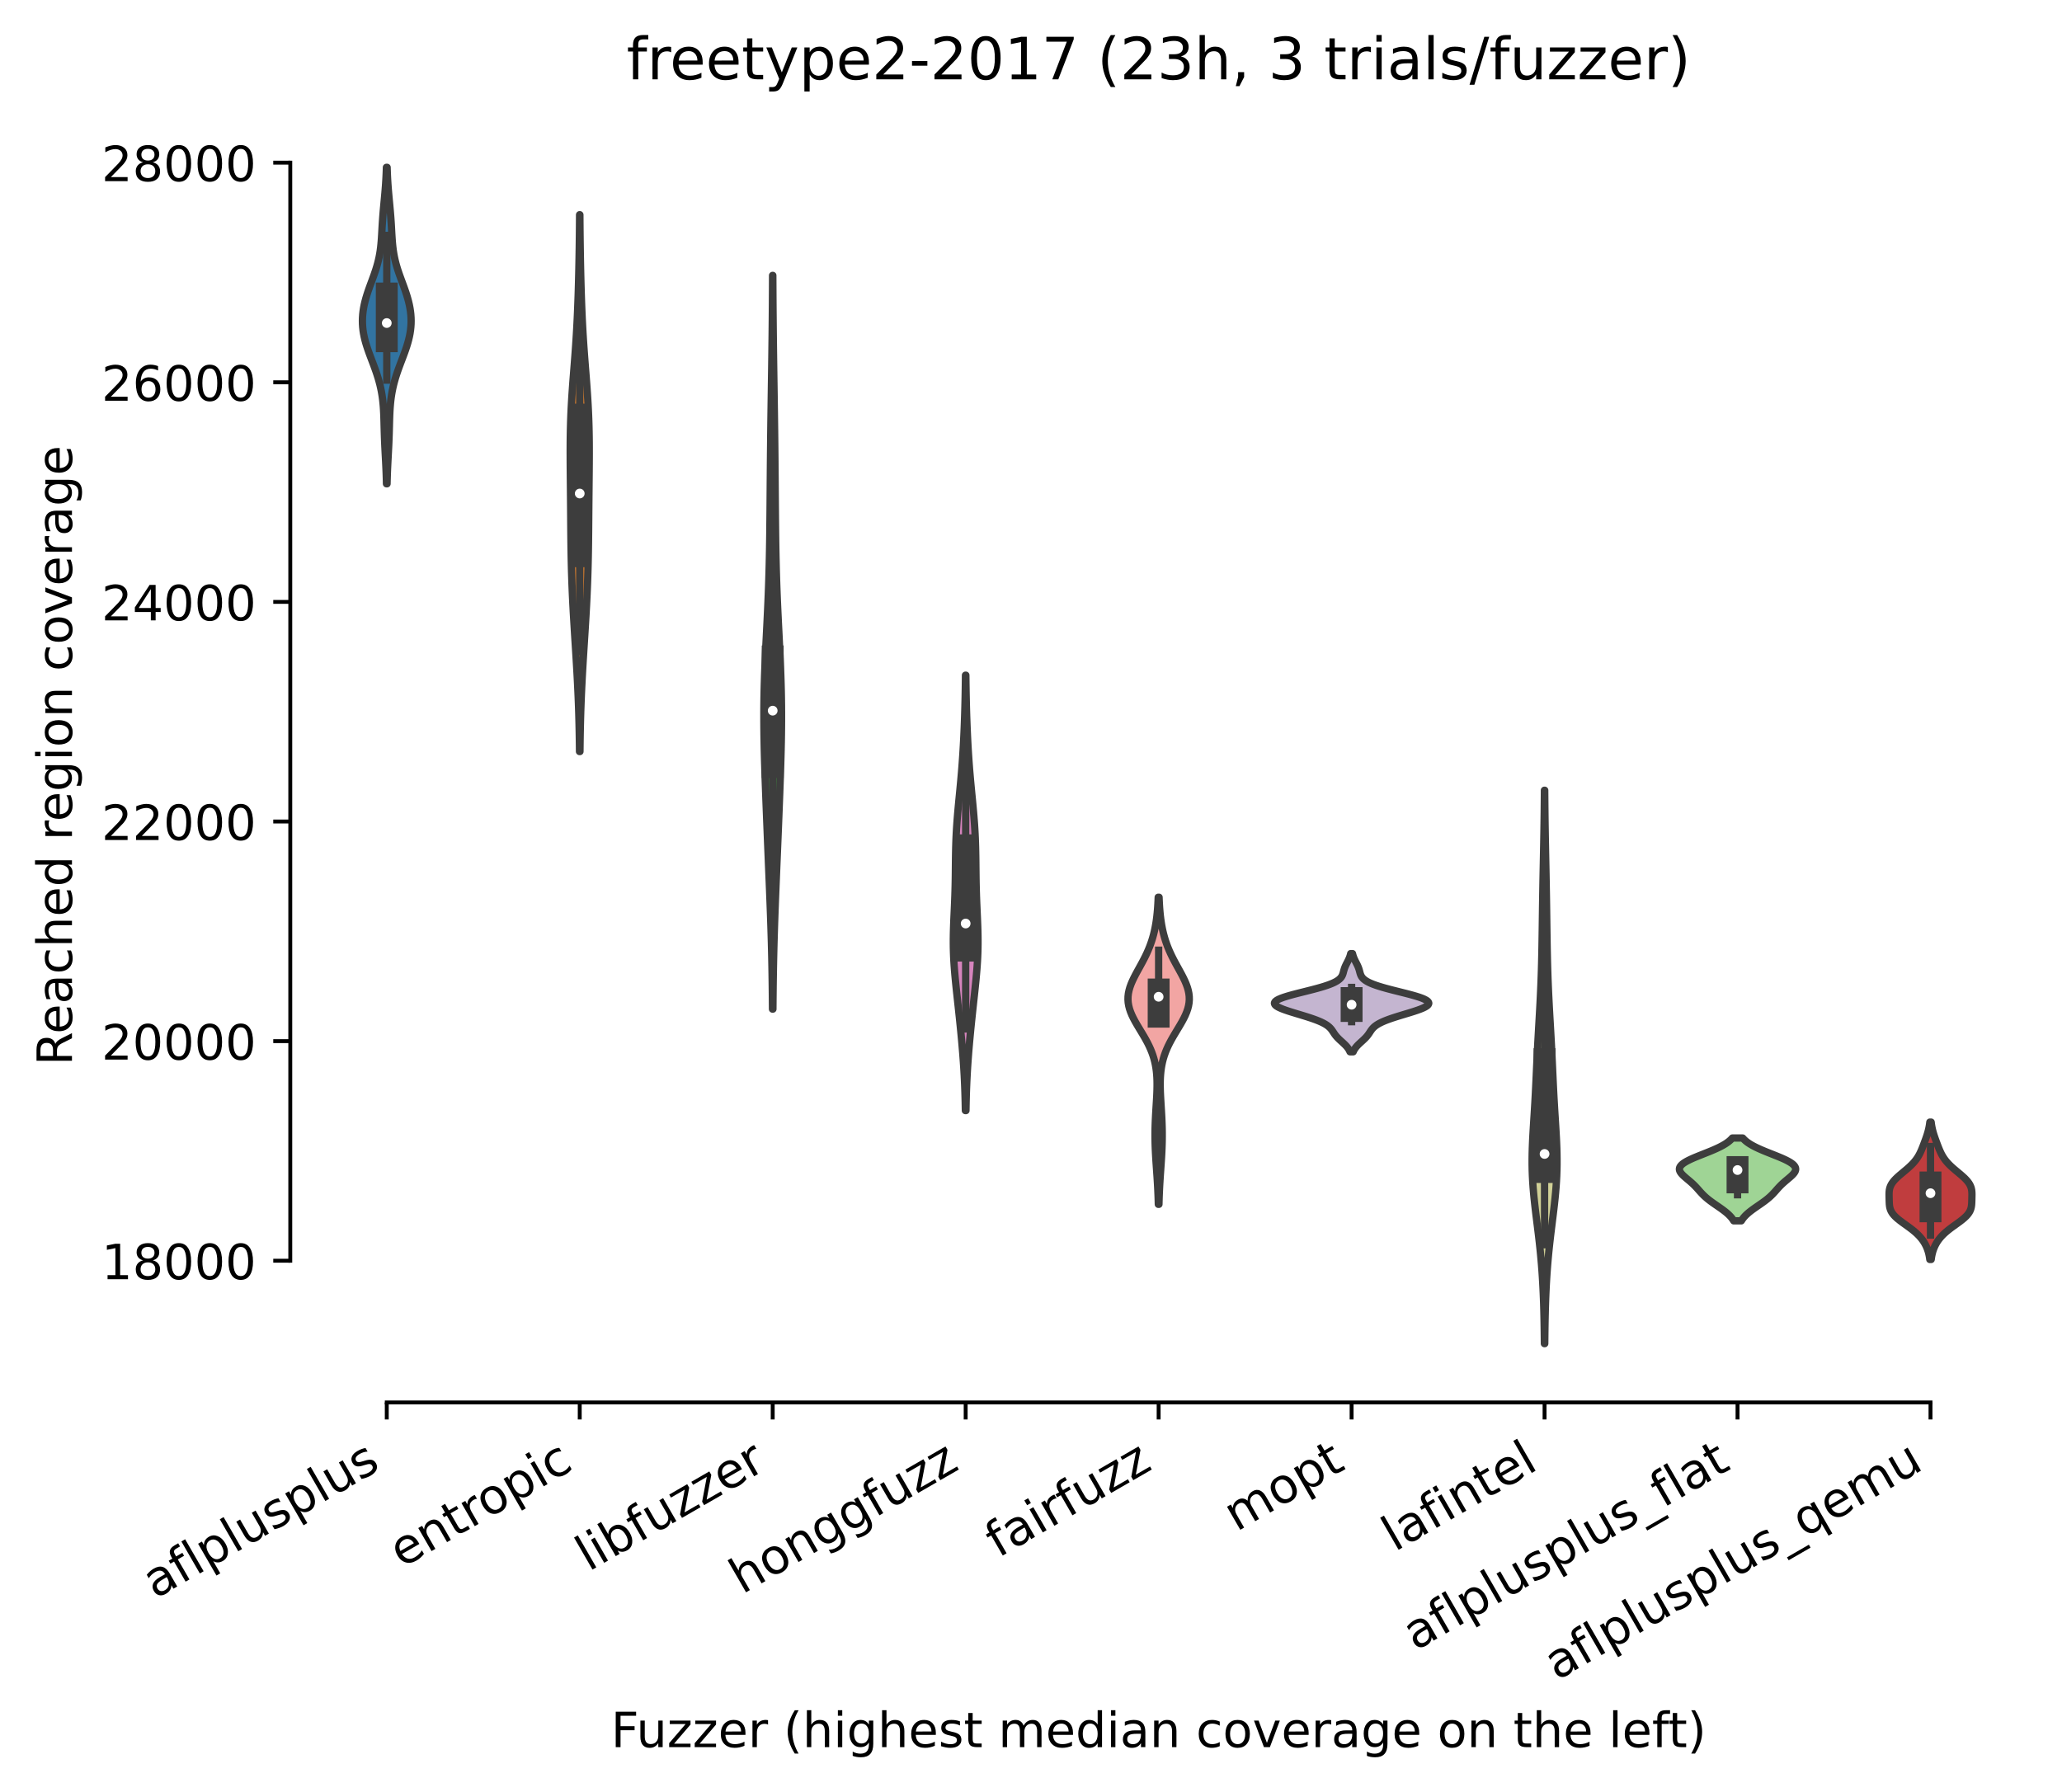 <?xml version="1.0" encoding="utf-8" standalone="no"?>
<!DOCTYPE svg PUBLIC "-//W3C//DTD SVG 1.1//EN"
  "http://www.w3.org/Graphics/SVG/1.1/DTD/svg11.dtd">
<!-- Created with matplotlib (https://matplotlib.org/) -->
<svg height="368.607pt" version="1.1" viewBox="0 0 424.011 368.607" width="424.011pt" xmlns="http://www.w3.org/2000/svg" xmlns:xlink="http://www.w3.org/1999/xlink">
 <defs>
  <style type="text/css">*{stroke-linecap:butt;stroke-linejoin:round;}</style>
 </defs>
 <g id="figure_1">
  <g id="patch_1">
   <path d="M 0 368.607 
L 424.011 368.607 
L 424.011 0 
L 0 0 
z
" style="fill:#ffffff;"/>
  </g>
  <g id="axes_1">
   <g id="patch_2">
    <path d="M 59.691 288.43 
L 416.811 288.43 
L 416.811 22.318 
L 59.691 22.318 
z
" style="fill:#ffffff;"/>
   </g>
   <g id="PolyCollection_1">
    <defs>
     <path d="M 79.59 -269.106 
L 79.471 -269.106 
L 79.455 -269.763 
L 79.436 -270.421 
L 79.414 -271.078 
L 79.389 -271.736 
L 79.361 -272.393 
L 79.33 -273.051 
L 79.298 -273.708 
L 79.263 -274.365 
L 79.228 -275.023 
L 79.194 -275.68 
L 79.16 -276.338 
L 79.128 -276.995 
L 79.098 -277.653 
L 79.071 -278.31 
L 79.047 -278.968 
L 79.026 -279.625 
L 79.008 -280.282 
L 78.99 -280.94 
L 78.973 -281.597 
L 78.955 -282.255 
L 78.934 -282.912 
L 78.907 -283.57 
L 78.873 -284.227 
L 78.83 -284.885 
L 78.775 -285.542 
L 78.707 -286.199 
L 78.624 -286.857 
L 78.525 -287.514 
L 78.409 -288.172 
L 78.274 -288.829 
L 78.122 -289.487 
L 77.951 -290.144 
L 77.762 -290.802 
L 77.557 -291.459 
L 77.338 -292.116 
L 77.106 -292.774 
L 76.865 -293.431 
L 76.617 -294.089 
L 76.367 -294.746 
L 76.118 -295.404 
L 75.875 -296.061 
L 75.642 -296.719 
L 75.422 -297.376 
L 75.221 -298.034 
L 75.04 -298.691 
L 74.884 -299.348 
L 74.753 -300.006 
L 74.651 -300.663 
L 74.578 -301.321 
L 74.535 -301.978 
L 74.522 -302.636 
L 74.539 -303.293 
L 74.585 -303.951 
L 74.66 -304.608 
L 74.763 -305.265 
L 74.892 -305.923 
L 75.046 -306.58 
L 75.222 -307.238 
L 75.419 -307.895 
L 75.633 -308.553 
L 75.86 -309.21 
L 76.097 -309.868 
L 76.339 -310.525 
L 76.582 -311.182 
L 76.822 -311.84 
L 77.053 -312.497 
L 77.272 -313.155 
L 77.475 -313.812 
L 77.66 -314.47 
L 77.824 -315.127 
L 77.968 -315.785 
L 78.09 -316.442 
L 78.192 -317.099 
L 78.276 -317.757 
L 78.344 -318.414 
L 78.4 -319.072 
L 78.447 -319.729 
L 78.487 -320.387 
L 78.524 -321.044 
L 78.56 -321.702 
L 78.599 -322.359 
L 78.64 -323.016 
L 78.686 -323.674 
L 78.736 -324.331 
L 78.79 -324.989 
L 78.848 -325.646 
L 78.909 -326.304 
L 78.971 -326.961 
L 79.033 -327.619 
L 79.094 -328.276 
L 79.152 -328.933 
L 79.207 -329.591 
L 79.258 -330.248 
L 79.304 -330.906 
L 79.345 -331.563 
L 79.381 -332.221 
L 79.411 -332.878 
L 79.437 -333.536 
L 79.458 -334.193 
L 79.603 -334.193 
L 79.603 -334.193 
L 79.625 -333.536 
L 79.65 -332.878 
L 79.681 -332.221 
L 79.716 -331.563 
L 79.757 -330.906 
L 79.803 -330.248 
L 79.854 -329.591 
L 79.909 -328.933 
L 79.967 -328.276 
L 80.028 -327.619 
L 80.091 -326.961 
L 80.153 -326.304 
L 80.213 -325.646 
L 80.271 -324.989 
L 80.326 -324.331 
L 80.376 -323.674 
L 80.421 -323.016 
L 80.463 -322.359 
L 80.501 -321.702 
L 80.537 -321.044 
L 80.574 -320.387 
L 80.615 -319.729 
L 80.661 -319.072 
L 80.717 -318.414 
L 80.785 -317.757 
L 80.869 -317.099 
L 80.972 -316.442 
L 81.094 -315.785 
L 81.237 -315.127 
L 81.401 -314.47 
L 81.586 -313.812 
L 81.789 -313.155 
L 82.008 -312.497 
L 82.24 -311.84 
L 82.479 -311.182 
L 82.722 -310.525 
L 82.964 -309.868 
L 83.201 -309.21 
L 83.429 -308.553 
L 83.642 -307.895 
L 83.839 -307.238 
L 84.015 -306.58 
L 84.169 -305.923 
L 84.298 -305.265 
L 84.401 -304.608 
L 84.476 -303.951 
L 84.522 -303.293 
L 84.539 -302.636 
L 84.526 -301.978 
L 84.483 -301.321 
L 84.41 -300.663 
L 84.308 -300.006 
L 84.178 -299.348 
L 84.021 -298.691 
L 83.841 -298.034 
L 83.639 -297.376 
L 83.42 -296.719 
L 83.186 -296.061 
L 82.943 -295.404 
L 82.694 -294.746 
L 82.444 -294.089 
L 82.197 -293.431 
L 81.955 -292.774 
L 81.723 -292.116 
L 81.504 -291.459 
L 81.299 -290.802 
L 81.111 -290.144 
L 80.94 -289.487 
L 80.787 -288.829 
L 80.652 -288.172 
L 80.536 -287.514 
L 80.437 -286.857 
L 80.354 -286.199 
L 80.286 -285.542 
L 80.232 -284.885 
L 80.188 -284.227 
L 80.154 -283.57 
L 80.128 -282.912 
L 80.106 -282.255 
L 80.088 -281.597 
L 80.071 -280.94 
L 80.054 -280.282 
L 80.035 -279.625 
L 80.014 -278.968 
L 79.99 -278.31 
L 79.963 -277.653 
L 79.934 -276.995 
L 79.901 -276.338 
L 79.868 -275.68 
L 79.833 -275.023 
L 79.798 -274.365 
L 79.764 -273.708 
L 79.731 -273.051 
L 79.7 -272.393 
L 79.672 -271.736 
L 79.647 -271.078 
L 79.625 -270.421 
L 79.606 -269.763 
L 79.59 -269.106 
z
" id="m0aa7af5c9b" style="stroke:#3d3d3d;stroke-width:1.5;"/>
    </defs>
    <g clip-path="url(#pa34936de4e)">
     <use style="fill:#3274a1;stroke:#3d3d3d;stroke-width:1.5;" x="0" xlink:href="#m0aa7af5c9b" y="368.607"/>
    </g>
   </g>
   <g id="PolyCollection_2">
    <defs>
     <path d="M 119.258 -214.041 
L 119.163 -214.041 
L 119.151 -215.156 
L 119.136 -216.271 
L 119.118 -217.386 
L 119.097 -218.502 
L 119.072 -219.617 
L 119.044 -220.732 
L 119.012 -221.847 
L 118.976 -222.962 
L 118.936 -224.077 
L 118.892 -225.193 
L 118.844 -226.308 
L 118.792 -227.423 
L 118.736 -228.538 
L 118.677 -229.653 
L 118.615 -230.769 
L 118.55 -231.884 
L 118.483 -232.999 
L 118.415 -234.114 
L 118.345 -235.229 
L 118.275 -236.344 
L 118.204 -237.46 
L 118.134 -238.575 
L 118.065 -239.69 
L 117.998 -240.805 
L 117.933 -241.92 
L 117.87 -243.036 
L 117.81 -244.151 
L 117.754 -245.266 
L 117.701 -246.381 
L 117.653 -247.496 
L 117.609 -248.611 
L 117.569 -249.727 
L 117.533 -250.842 
L 117.502 -251.957 
L 117.475 -253.072 
L 117.452 -254.187 
L 117.432 -255.303 
L 117.415 -256.418 
L 117.401 -257.533 
L 117.389 -258.648 
L 117.378 -259.763 
L 117.369 -260.878 
L 117.36 -261.994 
L 117.351 -263.109 
L 117.342 -264.224 
L 117.332 -265.339 
L 117.322 -266.454 
L 117.312 -267.57 
L 117.3 -268.685 
L 117.289 -269.8 
L 117.278 -270.915 
L 117.268 -272.03 
L 117.259 -273.145 
L 117.253 -274.261 
L 117.25 -275.376 
L 117.251 -276.491 
L 117.257 -277.606 
L 117.268 -278.721 
L 117.287 -279.837 
L 117.313 -280.952 
L 117.346 -282.067 
L 117.388 -283.182 
L 117.438 -284.297 
L 117.496 -285.412 
L 117.561 -286.528 
L 117.633 -287.643 
L 117.71 -288.758 
L 117.792 -289.873 
L 117.877 -290.988 
L 117.965 -292.103 
L 118.052 -293.219 
L 118.139 -294.334 
L 118.224 -295.449 
L 118.306 -296.564 
L 118.384 -297.679 
L 118.458 -298.795 
L 118.527 -299.91 
L 118.592 -301.025 
L 118.651 -302.14 
L 118.705 -303.255 
L 118.755 -304.37 
L 118.8 -305.486 
L 118.842 -306.601 
L 118.88 -307.716 
L 118.915 -308.831 
L 118.948 -309.946 
L 118.977 -311.062 
L 119.005 -312.177 
L 119.03 -313.292 
L 119.053 -314.407 
L 119.074 -315.522 
L 119.093 -316.637 
L 119.111 -317.753 
L 119.126 -318.868 
L 119.14 -319.983 
L 119.152 -321.098 
L 119.162 -322.213 
L 119.171 -323.329 
L 119.179 -324.444 
L 119.242 -324.444 
L 119.242 -324.444 
L 119.25 -323.329 
L 119.259 -322.213 
L 119.269 -321.098 
L 119.281 -319.983 
L 119.295 -318.868 
L 119.311 -317.753 
L 119.328 -316.637 
L 119.347 -315.522 
L 119.368 -314.407 
L 119.391 -313.292 
L 119.416 -312.177 
L 119.444 -311.062 
L 119.473 -309.946 
L 119.506 -308.831 
L 119.541 -307.716 
L 119.579 -306.601 
L 119.621 -305.486 
L 119.666 -304.37 
L 119.716 -303.255 
L 119.771 -302.14 
L 119.83 -301.025 
L 119.894 -299.91 
L 119.963 -298.795 
L 120.037 -297.679 
L 120.115 -296.564 
L 120.197 -295.449 
L 120.282 -294.334 
L 120.369 -293.219 
L 120.457 -292.103 
L 120.544 -290.988 
L 120.629 -289.873 
L 120.711 -288.758 
L 120.789 -287.643 
L 120.861 -286.528 
L 120.926 -285.412 
L 120.983 -284.297 
L 121.033 -283.182 
L 121.075 -282.067 
L 121.109 -280.952 
L 121.134 -279.837 
L 121.153 -278.721 
L 121.165 -277.606 
L 121.17 -276.491 
L 121.171 -275.376 
L 121.168 -274.261 
L 121.162 -273.145 
L 121.153 -272.03 
L 121.143 -270.915 
L 121.132 -269.8 
L 121.121 -268.685 
L 121.11 -267.57 
L 121.099 -266.454 
L 121.089 -265.339 
L 121.079 -264.224 
L 121.07 -263.109 
L 121.061 -261.994 
L 121.052 -260.878 
L 121.043 -259.763 
L 121.032 -258.648 
L 121.02 -257.533 
L 121.006 -256.418 
L 120.989 -255.303 
L 120.97 -254.187 
L 120.946 -253.072 
L 120.919 -251.957 
L 120.888 -250.842 
L 120.853 -249.727 
L 120.813 -248.611 
L 120.768 -247.496 
L 120.72 -246.381 
L 120.667 -245.266 
L 120.611 -244.151 
L 120.551 -243.036 
L 120.489 -241.92 
L 120.423 -240.805 
L 120.356 -239.69 
L 120.287 -238.575 
L 120.217 -237.46 
L 120.147 -236.344 
L 120.076 -235.229 
L 120.007 -234.114 
L 119.938 -232.999 
L 119.871 -231.884 
L 119.806 -230.769 
L 119.744 -229.653 
L 119.685 -228.538 
L 119.629 -227.423 
L 119.577 -226.308 
L 119.529 -225.193 
L 119.485 -224.077 
L 119.445 -222.962 
L 119.409 -221.847 
L 119.377 -220.732 
L 119.349 -219.617 
L 119.324 -218.502 
L 119.303 -217.386 
L 119.286 -216.271 
L 119.271 -215.156 
L 119.258 -214.041 
z
" id="m2756335b8b" style="stroke:#3d3d3d;stroke-width:1.5;"/>
    </defs>
    <g clip-path="url(#pa34936de4e)">
     <use style="fill:#e1812c;stroke:#3d3d3d;stroke-width:1.5;" x="0" xlink:href="#m2756335b8b" y="368.607"/>
    </g>
   </g>
   <g id="PolyCollection_3">
    <defs>
     <path d="M 158.936 -161.069 
L 158.846 -161.069 
L 158.833 -162.593 
L 158.819 -164.117 
L 158.801 -165.641 
L 158.78 -167.166 
L 158.756 -168.69 
L 158.728 -170.214 
L 158.696 -171.738 
L 158.66 -173.263 
L 158.621 -174.787 
L 158.577 -176.311 
L 158.53 -177.835 
L 158.479 -179.36 
L 158.425 -180.884 
L 158.369 -182.408 
L 158.31 -183.932 
L 158.25 -185.457 
L 158.188 -186.981 
L 158.125 -188.505 
L 158.062 -190.029 
L 157.999 -191.554 
L 157.936 -193.078 
L 157.873 -194.602 
L 157.811 -196.126 
L 157.75 -197.651 
L 157.689 -199.175 
L 157.628 -200.699 
L 157.569 -202.223 
L 157.51 -203.748 
L 157.453 -205.272 
L 157.396 -206.796 
L 157.342 -208.32 
L 157.29 -209.845 
L 157.242 -211.369 
L 157.197 -212.893 
L 157.158 -214.417 
L 157.125 -215.942 
L 157.098 -217.466 
L 157.08 -218.99 
L 157.071 -220.514 
L 157.071 -222.039 
L 157.081 -223.563 
L 157.1 -225.087 
L 157.13 -226.611 
L 157.17 -228.136 
L 157.218 -229.66 
L 157.275 -231.184 
L 157.339 -232.708 
L 157.408 -234.233 
L 157.481 -235.757 
L 157.557 -237.281 
L 157.634 -238.805 
L 157.71 -240.33 
L 157.784 -241.854 
L 157.856 -243.378 
L 157.923 -244.902 
L 157.985 -246.427 
L 158.042 -247.951 
L 158.093 -249.475 
L 158.139 -250.999 
L 158.179 -252.524 
L 158.213 -254.048 
L 158.243 -255.572 
L 158.268 -257.096 
L 158.29 -258.621 
L 158.308 -260.145 
L 158.324 -261.669 
L 158.339 -263.193 
L 158.352 -264.718 
L 158.364 -266.242 
L 158.376 -267.766 
L 158.388 -269.29 
L 158.401 -270.815 
L 158.414 -272.339 
L 158.428 -273.863 
L 158.443 -275.387 
L 158.46 -276.912 
L 158.477 -278.436 
L 158.496 -279.96 
L 158.515 -281.484 
L 158.536 -283.009 
L 158.558 -284.533 
L 158.58 -286.057 
L 158.603 -287.581 
L 158.626 -289.106 
L 158.649 -290.63 
L 158.672 -292.154 
L 158.694 -293.678 
L 158.716 -295.203 
L 158.736 -296.727 
L 158.756 -298.251 
L 158.774 -299.775 
L 158.79 -301.3 
L 158.806 -302.824 
L 158.819 -304.348 
L 158.831 -305.872 
L 158.841 -307.397 
L 158.851 -308.921 
L 158.858 -310.445 
L 158.865 -311.969 
L 158.916 -311.969 
L 158.916 -311.969 
L 158.923 -310.445 
L 158.931 -308.921 
L 158.94 -307.397 
L 158.95 -305.872 
L 158.962 -304.348 
L 158.976 -302.824 
L 158.991 -301.3 
L 159.007 -299.775 
L 159.025 -298.251 
L 159.045 -296.727 
L 159.065 -295.203 
L 159.087 -293.678 
L 159.109 -292.154 
L 159.132 -290.63 
L 159.155 -289.106 
L 159.178 -287.581 
L 159.201 -286.057 
L 159.223 -284.533 
L 159.245 -283.009 
L 159.266 -281.484 
L 159.286 -279.96 
L 159.304 -278.436 
L 159.322 -276.912 
L 159.338 -275.387 
L 159.353 -273.863 
L 159.367 -272.339 
L 159.38 -270.815 
L 159.393 -269.29 
L 159.405 -267.766 
L 159.417 -266.242 
L 159.429 -264.718 
L 159.443 -263.193 
L 159.457 -261.669 
L 159.473 -260.145 
L 159.492 -258.621 
L 159.513 -257.096 
L 159.539 -255.572 
L 159.568 -254.048 
L 159.603 -252.524 
L 159.642 -250.999 
L 159.688 -249.475 
L 159.739 -247.951 
L 159.796 -246.427 
L 159.858 -244.902 
L 159.926 -243.378 
L 159.997 -241.854 
L 160.071 -240.33 
L 160.148 -238.805 
L 160.224 -237.281 
L 160.3 -235.757 
L 160.374 -234.233 
L 160.443 -232.708 
L 160.506 -231.184 
L 160.563 -229.66 
L 160.611 -228.136 
L 160.651 -226.611 
L 160.681 -225.087 
L 160.701 -223.563 
L 160.711 -222.039 
L 160.711 -220.514 
L 160.701 -218.99 
L 160.683 -217.466 
L 160.657 -215.942 
L 160.623 -214.417 
L 160.584 -212.893 
L 160.54 -211.369 
L 160.491 -209.845 
L 160.439 -208.32 
L 160.385 -206.796 
L 160.329 -205.272 
L 160.271 -203.748 
L 160.212 -202.223 
L 160.153 -200.699 
L 160.093 -199.175 
L 160.032 -197.651 
L 159.97 -196.126 
L 159.908 -194.602 
L 159.845 -193.078 
L 159.782 -191.554 
L 159.719 -190.029 
L 159.656 -188.505 
L 159.593 -186.981 
L 159.532 -185.457 
L 159.471 -183.932 
L 159.412 -182.408 
L 159.356 -180.884 
L 159.302 -179.36 
L 159.251 -177.835 
L 159.204 -176.311 
L 159.16 -174.787 
L 159.121 -173.263 
L 159.085 -171.738 
L 159.053 -170.214 
L 159.025 -168.69 
L 159.001 -167.166 
L 158.98 -165.641 
L 158.963 -164.117 
L 158.948 -162.593 
L 158.936 -161.069 
z
" id="m56556d242c" style="stroke:#3d3d3d;stroke-width:1.5;"/>
    </defs>
    <g clip-path="url(#pa34936de4e)">
     <use style="fill:#3a923a;stroke:#3d3d3d;stroke-width:1.5;" x="0" xlink:href="#m56556d242c" y="368.607"/>
    </g>
   </g>
   <g id="PolyCollection_4">
    <defs>
     <path d="M 198.632 -140.198 
L 198.51 -140.198 
L 198.493 -141.103 
L 198.474 -142.007 
L 198.451 -142.912 
L 198.424 -143.816 
L 198.393 -144.721 
L 198.357 -145.625 
L 198.317 -146.53 
L 198.271 -147.434 
L 198.22 -148.339 
L 198.165 -149.243 
L 198.105 -150.148 
L 198.039 -151.052 
L 197.97 -151.957 
L 197.896 -152.861 
L 197.819 -153.766 
L 197.738 -154.67 
L 197.654 -155.575 
L 197.567 -156.48 
L 197.478 -157.384 
L 197.386 -158.289 
L 197.293 -159.193 
L 197.197 -160.098 
L 197.1 -161.002 
L 197.002 -161.907 
L 196.903 -162.811 
L 196.804 -163.716 
L 196.706 -164.62 
L 196.61 -165.525 
L 196.517 -166.429 
L 196.428 -167.334 
L 196.345 -168.238 
L 196.269 -169.143 
L 196.202 -170.048 
L 196.145 -170.952 
L 196.098 -171.857 
L 196.064 -172.761 
L 196.041 -173.666 
L 196.03 -174.57 
L 196.031 -175.475 
L 196.043 -176.379 
L 196.064 -177.284 
L 196.093 -178.188 
L 196.127 -179.093 
L 196.166 -179.997 
L 196.207 -180.902 
L 196.248 -181.806 
L 196.287 -182.711 
L 196.323 -183.616 
L 196.356 -184.52 
L 196.384 -185.425 
L 196.407 -186.329 
L 196.426 -187.234 
L 196.44 -188.138 
L 196.452 -189.043 
L 196.461 -189.947 
L 196.47 -190.852 
L 196.48 -191.756 
L 196.493 -192.661 
L 196.51 -193.565 
L 196.532 -194.47 
L 196.56 -195.374 
L 196.595 -196.279 
L 196.638 -197.184 
L 196.689 -198.088 
L 196.747 -198.993 
L 196.813 -199.897 
L 196.885 -200.802 
L 196.963 -201.706 
L 197.045 -202.611 
L 197.13 -203.515 
L 197.218 -204.42 
L 197.306 -205.324 
L 197.393 -206.229 
L 197.479 -207.133 
L 197.563 -208.038 
L 197.643 -208.942 
L 197.72 -209.847 
L 197.793 -210.751 
L 197.862 -211.656 
L 197.926 -212.561 
L 197.987 -213.465 
L 198.043 -214.37 
L 198.095 -215.274 
L 198.144 -216.179 
L 198.189 -217.083 
L 198.231 -217.988 
L 198.27 -218.892 
L 198.306 -219.797 
L 198.339 -220.701 
L 198.369 -221.606 
L 198.396 -222.51 
L 198.421 -223.415 
L 198.444 -224.319 
L 198.464 -225.224 
L 198.481 -226.129 
L 198.497 -227.033 
L 198.51 -227.938 
L 198.521 -228.842 
L 198.531 -229.747 
L 198.61 -229.747 
L 198.61 -229.747 
L 198.62 -228.842 
L 198.631 -227.938 
L 198.645 -227.033 
L 198.66 -226.129 
L 198.678 -225.224 
L 198.698 -224.319 
L 198.72 -223.415 
L 198.745 -222.51 
L 198.772 -221.606 
L 198.803 -220.701 
L 198.836 -219.797 
L 198.871 -218.892 
L 198.91 -217.988 
L 198.952 -217.083 
L 198.997 -216.179 
L 199.046 -215.274 
L 199.098 -214.37 
L 199.155 -213.465 
L 199.215 -212.561 
L 199.279 -211.656 
L 199.348 -210.751 
L 199.421 -209.847 
L 199.498 -208.942 
L 199.578 -208.038 
L 199.662 -207.133 
L 199.748 -206.229 
L 199.836 -205.324 
L 199.924 -204.42 
L 200.011 -203.515 
L 200.096 -202.611 
L 200.178 -201.706 
L 200.256 -200.802 
L 200.328 -199.897 
L 200.394 -198.993 
L 200.452 -198.088 
L 200.503 -197.184 
L 200.546 -196.279 
L 200.581 -195.374 
L 200.61 -194.47 
L 200.631 -193.565 
L 200.648 -192.661 
L 200.661 -191.756 
L 200.671 -190.852 
L 200.68 -189.947 
L 200.69 -189.043 
L 200.701 -188.138 
L 200.716 -187.234 
L 200.734 -186.329 
L 200.757 -185.425 
L 200.785 -184.52 
L 200.818 -183.616 
L 200.854 -182.711 
L 200.894 -181.806 
L 200.934 -180.902 
L 200.975 -179.997 
L 201.014 -179.093 
L 201.049 -178.188 
L 201.077 -177.284 
L 201.098 -176.379 
L 201.11 -175.475 
L 201.111 -174.57 
L 201.1 -173.666 
L 201.078 -172.761 
L 201.043 -171.857 
L 200.997 -170.952 
L 200.939 -170.048 
L 200.872 -169.143 
L 200.796 -168.238 
L 200.713 -167.334 
L 200.624 -166.429 
L 200.531 -165.525 
L 200.435 -164.62 
L 200.337 -163.716 
L 200.238 -162.811 
L 200.139 -161.907 
L 200.041 -161.002 
L 199.944 -160.098 
L 199.849 -159.193 
L 199.755 -158.289 
L 199.663 -157.384 
L 199.574 -156.48 
L 199.487 -155.575 
L 199.403 -154.67 
L 199.322 -153.766 
L 199.245 -152.861 
L 199.171 -151.957 
L 199.102 -151.052 
L 199.037 -150.148 
L 198.976 -149.243 
L 198.921 -148.339 
L 198.87 -147.434 
L 198.825 -146.53 
L 198.784 -145.625 
L 198.748 -144.721 
L 198.717 -143.816 
L 198.69 -142.912 
L 198.667 -142.007 
L 198.648 -141.103 
L 198.632 -140.198 
z
" id="m4177b002d8" style="stroke:#3d3d3d;stroke-width:1.5;"/>
    </defs>
    <g clip-path="url(#pa34936de4e)">
     <use style="fill:#d684bd;stroke:#3d3d3d;stroke-width:1.5;" x="0" xlink:href="#m4177b002d8" y="368.607"/>
    </g>
   </g>
   <g id="PolyCollection_5">
    <defs>
     <path d="M 238.314 -120.919 
L 238.187 -120.919 
L 238.171 -121.557 
L 238.151 -122.195 
L 238.128 -122.833 
L 238.101 -123.471 
L 238.072 -124.109 
L 238.038 -124.747 
L 238.002 -125.385 
L 237.962 -126.023 
L 237.921 -126.661 
L 237.877 -127.299 
L 237.833 -127.936 
L 237.788 -128.574 
L 237.744 -129.212 
L 237.701 -129.85 
L 237.661 -130.488 
L 237.624 -131.126 
L 237.591 -131.764 
L 237.562 -132.402 
L 237.539 -133.04 
L 237.522 -133.678 
L 237.51 -134.316 
L 237.505 -134.954 
L 237.507 -135.592 
L 237.514 -136.23 
L 237.528 -136.868 
L 237.548 -137.506 
L 237.573 -138.144 
L 237.603 -138.782 
L 237.636 -139.42 
L 237.673 -140.057 
L 237.712 -140.695 
L 237.752 -141.333 
L 237.791 -141.971 
L 237.828 -142.609 
L 237.862 -143.247 
L 237.89 -143.885 
L 237.912 -144.523 
L 237.924 -145.161 
L 237.926 -145.799 
L 237.915 -146.437 
L 237.888 -147.075 
L 237.844 -147.713 
L 237.779 -148.351 
L 237.693 -148.989 
L 237.581 -149.627 
L 237.443 -150.265 
L 237.276 -150.903 
L 237.079 -151.54 
L 236.852 -152.178 
L 236.594 -152.816 
L 236.306 -153.454 
L 235.991 -154.092 
L 235.65 -154.73 
L 235.29 -155.368 
L 234.914 -156.006 
L 234.529 -156.644 
L 234.143 -157.282 
L 233.764 -157.92 
L 233.4 -158.558 
L 233.06 -159.196 
L 232.752 -159.834 
L 232.486 -160.472 
L 232.266 -161.11 
L 232.1 -161.748 
L 231.992 -162.386 
L 231.945 -163.024 
L 231.959 -163.661 
L 232.033 -164.299 
L 232.165 -164.937 
L 232.349 -165.575 
L 232.58 -166.213 
L 232.852 -166.851 
L 233.155 -167.489 
L 233.482 -168.127 
L 233.825 -168.765 
L 234.176 -169.403 
L 234.528 -170.041 
L 234.875 -170.679 
L 235.211 -171.317 
L 235.532 -171.955 
L 235.836 -172.593 
L 236.118 -173.231 
L 236.38 -173.869 
L 236.619 -174.507 
L 236.836 -175.144 
L 237.032 -175.782 
L 237.207 -176.42 
L 237.363 -177.058 
L 237.501 -177.696 
L 237.621 -178.334 
L 237.727 -178.972 
L 237.818 -179.61 
L 237.896 -180.248 
L 237.962 -180.886 
L 238.019 -181.524 
L 238.066 -182.162 
L 238.105 -182.8 
L 238.137 -183.438 
L 238.162 -184.076 
L 238.339 -184.076 
L 238.339 -184.076 
L 238.365 -183.438 
L 238.397 -182.8 
L 238.436 -182.162 
L 238.483 -181.524 
L 238.539 -180.886 
L 238.605 -180.248 
L 238.684 -179.61 
L 238.775 -178.972 
L 238.88 -178.334 
L 239 -177.696 
L 239.138 -177.058 
L 239.294 -176.42 
L 239.469 -175.782 
L 239.665 -175.144 
L 239.882 -174.507 
L 240.121 -173.869 
L 240.383 -173.231 
L 240.666 -172.593 
L 240.969 -171.955 
L 241.29 -171.317 
L 241.626 -170.679 
L 241.973 -170.041 
L 242.325 -169.403 
L 242.676 -168.765 
L 243.019 -168.127 
L 243.346 -167.489 
L 243.65 -166.851 
L 243.921 -166.213 
L 244.152 -165.575 
L 244.337 -164.937 
L 244.468 -164.299 
L 244.542 -163.661 
L 244.556 -163.024 
L 244.509 -162.386 
L 244.401 -161.748 
L 244.235 -161.11 
L 244.016 -160.472 
L 243.749 -159.834 
L 243.441 -159.196 
L 243.101 -158.558 
L 242.737 -157.92 
L 242.358 -157.282 
L 241.972 -156.644 
L 241.588 -156.006 
L 241.212 -155.368 
L 240.851 -154.73 
L 240.511 -154.092 
L 240.195 -153.454 
L 239.907 -152.816 
L 239.649 -152.178 
L 239.422 -151.54 
L 239.225 -150.903 
L 239.058 -150.265 
L 238.92 -149.627 
L 238.809 -148.989 
L 238.722 -148.351 
L 238.657 -147.713 
L 238.613 -147.075 
L 238.586 -146.437 
L 238.575 -145.799 
L 238.577 -145.161 
L 238.59 -144.523 
L 238.611 -143.885 
L 238.64 -143.247 
L 238.673 -142.609 
L 238.711 -141.971 
L 238.75 -141.333 
L 238.789 -140.695 
L 238.828 -140.057 
L 238.865 -139.42 
L 238.899 -138.782 
L 238.928 -138.144 
L 238.953 -137.506 
L 238.973 -136.868 
L 238.987 -136.23 
L 238.995 -135.592 
L 238.996 -134.954 
L 238.991 -134.316 
L 238.98 -133.678 
L 238.962 -133.04 
L 238.939 -132.402 
L 238.911 -131.764 
L 238.878 -131.126 
L 238.841 -130.488 
L 238.8 -129.85 
L 238.758 -129.212 
L 238.713 -128.574 
L 238.669 -127.936 
L 238.624 -127.299 
L 238.581 -126.661 
L 238.539 -126.023 
L 238.5 -125.385 
L 238.463 -124.747 
L 238.43 -124.109 
L 238.4 -123.471 
L 238.373 -122.833 
L 238.35 -122.195 
L 238.331 -121.557 
L 238.314 -120.919 
z
" id="m57c6891908" style="stroke:#3d3d3d;stroke-width:1.5;"/>
    </defs>
    <g clip-path="url(#pa34936de4e)">
     <use style="fill:#f2a5a3;stroke:#3d3d3d;stroke-width:1.5;" x="0" xlink:href="#m57c6891908" y="368.607"/>
    </g>
   </g>
   <g id="PolyCollection_6">
    <defs>
     <path d="M 278.259 -152.289 
L 277.603 -152.289 
L 277.513 -152.493 
L 277.406 -152.697 
L 277.281 -152.901 
L 277.138 -153.105 
L 276.976 -153.309 
L 276.797 -153.513 
L 276.601 -153.717 
L 276.393 -153.921 
L 276.176 -154.125 
L 275.952 -154.329 
L 275.728 -154.533 
L 275.506 -154.737 
L 275.292 -154.941 
L 275.089 -155.145 
L 274.899 -155.349 
L 274.724 -155.553 
L 274.563 -155.757 
L 274.415 -155.961 
L 274.277 -156.166 
L 274.143 -156.37 
L 274.008 -156.574 
L 273.865 -156.778 
L 273.707 -156.982 
L 273.527 -157.186 
L 273.318 -157.39 
L 273.075 -157.594 
L 272.792 -157.798 
L 272.465 -158.002 
L 272.093 -158.206 
L 271.673 -158.41 
L 271.207 -158.614 
L 270.696 -158.818 
L 270.143 -159.022 
L 269.552 -159.226 
L 268.929 -159.43 
L 268.279 -159.634 
L 267.612 -159.838 
L 266.935 -160.042 
L 266.259 -160.246 
L 265.594 -160.45 
L 264.952 -160.655 
L 264.345 -160.859 
L 263.786 -161.063 
L 263.286 -161.267 
L 262.858 -161.471 
L 262.513 -161.675 
L 262.26 -161.879 
L 262.107 -162.083 
L 262.059 -162.287 
L 262.119 -162.491 
L 262.29 -162.695 
L 262.568 -162.899 
L 262.949 -163.103 
L 263.426 -163.307 
L 263.991 -163.511 
L 264.631 -163.715 
L 265.335 -163.919 
L 266.089 -164.123 
L 266.879 -164.327 
L 267.689 -164.531 
L 268.507 -164.735 
L 269.318 -164.94 
L 270.111 -165.144 
L 270.873 -165.348 
L 271.596 -165.552 
L 272.272 -165.756 
L 272.893 -165.96 
L 273.457 -166.164 
L 273.96 -166.368 
L 274.402 -166.572 
L 274.784 -166.776 
L 275.107 -166.98 
L 275.375 -167.184 
L 275.594 -167.388 
L 275.769 -167.592 
L 275.907 -167.796 
L 276.014 -168 
L 276.099 -168.204 
L 276.167 -168.408 
L 276.225 -168.612 
L 276.279 -168.816 
L 276.334 -169.02 
L 276.394 -169.224 
L 276.46 -169.429 
L 276.535 -169.633 
L 276.618 -169.837 
L 276.709 -170.041 
L 276.808 -170.245 
L 276.91 -170.449 
L 277.015 -170.653 
L 277.12 -170.857 
L 277.223 -171.061 
L 277.321 -171.265 
L 277.413 -171.469 
L 277.497 -171.673 
L 277.572 -171.877 
L 277.639 -172.081 
L 277.696 -172.285 
L 277.745 -172.489 
L 278.116 -172.489 
L 278.116 -172.489 
L 278.165 -172.285 
L 278.223 -172.081 
L 278.289 -171.877 
L 278.365 -171.673 
L 278.449 -171.469 
L 278.54 -171.265 
L 278.638 -171.061 
L 278.741 -170.857 
L 278.846 -170.653 
L 278.951 -170.449 
L 279.054 -170.245 
L 279.152 -170.041 
L 279.243 -169.837 
L 279.327 -169.633 
L 279.401 -169.429 
L 279.468 -169.224 
L 279.527 -169.02 
L 279.582 -168.816 
L 279.636 -168.612 
L 279.694 -168.408 
L 279.762 -168.204 
L 279.847 -168 
L 279.954 -167.796 
L 280.092 -167.592 
L 280.267 -167.388 
L 280.486 -167.184 
L 280.755 -166.98 
L 281.078 -166.776 
L 281.459 -166.572 
L 281.901 -166.368 
L 282.404 -166.164 
L 282.968 -165.96 
L 283.59 -165.756 
L 284.265 -165.552 
L 284.988 -165.348 
L 285.75 -165.144 
L 286.543 -164.94 
L 287.354 -164.735 
L 288.172 -164.531 
L 288.982 -164.327 
L 289.772 -164.123 
L 290.526 -163.919 
L 291.23 -163.715 
L 291.87 -163.511 
L 292.435 -163.307 
L 292.912 -163.103 
L 293.293 -162.899 
L 293.571 -162.695 
L 293.742 -162.491 
L 293.803 -162.287 
L 293.755 -162.083 
L 293.601 -161.879 
L 293.348 -161.675 
L 293.003 -161.471 
L 292.575 -161.267 
L 292.076 -161.063 
L 291.516 -160.859 
L 290.909 -160.655 
L 290.267 -160.45 
L 289.603 -160.246 
L 288.926 -160.042 
L 288.249 -159.838 
L 287.582 -159.634 
L 286.933 -159.43 
L 286.309 -159.226 
L 285.718 -159.022 
L 285.165 -158.818 
L 284.654 -158.614 
L 284.188 -158.41 
L 283.769 -158.206 
L 283.396 -158.002 
L 283.069 -157.798 
L 282.786 -157.594 
L 282.543 -157.39 
L 282.334 -157.186 
L 282.154 -156.982 
L 281.996 -156.778 
L 281.853 -156.574 
L 281.718 -156.37 
L 281.585 -156.166 
L 281.446 -155.961 
L 281.298 -155.757 
L 281.137 -155.553 
L 280.962 -155.349 
L 280.772 -155.145 
L 280.569 -154.941 
L 280.355 -154.737 
L 280.134 -154.533 
L 279.909 -154.329 
L 279.686 -154.125 
L 279.468 -153.921 
L 279.26 -153.717 
L 279.065 -153.513 
L 278.885 -153.309 
L 278.723 -153.105 
L 278.58 -152.901 
L 278.455 -152.697 
L 278.348 -152.493 
L 278.259 -152.289 
z
" id="ma2b36e41bc" style="stroke:#3d3d3d;stroke-width:1.5;"/>
    </defs>
    <g clip-path="url(#pa34936de4e)">
     <use style="fill:#c4b5d0;stroke:#3d3d3d;stroke-width:1.5;" x="0" xlink:href="#ma2b36e41bc" y="368.607"/>
    </g>
   </g>
   <g id="PolyCollection_7">
    <defs>
     <path d="M 317.65 -92.273 
L 317.572 -92.273 
L 317.561 -93.423 
L 317.547 -94.572 
L 317.53 -95.722 
L 317.51 -96.871 
L 317.486 -98.021 
L 317.458 -99.171 
L 317.424 -100.32 
L 317.384 -101.47 
L 317.338 -102.619 
L 317.285 -103.769 
L 317.224 -104.919 
L 317.155 -106.068 
L 317.077 -107.218 
L 316.989 -108.367 
L 316.892 -109.517 
L 316.786 -110.666 
L 316.67 -111.816 
L 316.546 -112.966 
L 316.415 -114.115 
L 316.278 -115.265 
L 316.136 -116.414 
L 315.993 -117.564 
L 315.85 -118.714 
L 315.711 -119.863 
L 315.579 -121.013 
L 315.455 -122.162 
L 315.344 -123.312 
L 315.248 -124.462 
L 315.17 -125.611 
L 315.109 -126.761 
L 315.068 -127.91 
L 315.047 -129.06 
L 315.045 -130.209 
L 315.061 -131.359 
L 315.093 -132.509 
L 315.138 -133.658 
L 315.194 -134.808 
L 315.259 -135.957 
L 315.328 -137.107 
L 315.4 -138.257 
L 315.472 -139.406 
L 315.543 -140.556 
L 315.611 -141.705 
L 315.675 -142.855 
L 315.736 -144.004 
L 315.793 -145.154 
L 315.848 -146.304 
L 315.901 -147.453 
L 315.953 -148.603 
L 316.006 -149.752 
L 316.06 -150.902 
L 316.115 -152.052 
L 316.174 -153.201 
L 316.235 -154.351 
L 316.298 -155.5 
L 316.363 -156.65 
L 316.429 -157.8 
L 316.495 -158.949 
L 316.56 -160.099 
L 316.624 -161.248 
L 316.686 -162.398 
L 316.744 -163.547 
L 316.798 -164.697 
L 316.848 -165.847 
L 316.893 -166.996 
L 316.934 -168.146 
L 316.97 -169.295 
L 317.002 -170.445 
L 317.03 -171.595 
L 317.055 -172.744 
L 317.077 -173.894 
L 317.096 -175.043 
L 317.114 -176.193 
L 317.131 -177.343 
L 317.147 -178.492 
L 317.163 -179.642 
L 317.179 -180.791 
L 317.195 -181.941 
L 317.213 -183.09 
L 317.231 -184.24 
L 317.25 -185.39 
L 317.27 -186.539 
L 317.291 -187.689 
L 317.313 -188.838 
L 317.336 -189.988 
L 317.359 -191.138 
L 317.382 -192.287 
L 317.405 -193.437 
L 317.427 -194.586 
L 317.449 -195.736 
L 317.469 -196.886 
L 317.488 -198.035 
L 317.506 -199.185 
L 317.522 -200.334 
L 317.537 -201.484 
L 317.549 -202.633 
L 317.561 -203.783 
L 317.57 -204.933 
L 317.578 -206.082 
L 317.643 -206.082 
L 317.643 -206.082 
L 317.651 -204.933 
L 317.661 -203.783 
L 317.672 -202.633 
L 317.685 -201.484 
L 317.699 -200.334 
L 317.715 -199.185 
L 317.733 -198.035 
L 317.752 -196.886 
L 317.773 -195.736 
L 317.794 -194.586 
L 317.817 -193.437 
L 317.839 -192.287 
L 317.863 -191.138 
L 317.886 -189.988 
L 317.908 -188.838 
L 317.93 -187.689 
L 317.951 -186.539 
L 317.971 -185.39 
L 317.991 -184.24 
L 318.009 -183.09 
L 318.026 -181.941 
L 318.042 -180.791 
L 318.058 -179.642 
L 318.074 -178.492 
L 318.09 -177.343 
L 318.107 -176.193 
L 318.125 -175.043 
L 318.144 -173.894 
L 318.166 -172.744 
L 318.191 -171.595 
L 318.219 -170.445 
L 318.251 -169.295 
L 318.288 -168.146 
L 318.328 -166.996 
L 318.374 -165.847 
L 318.423 -164.697 
L 318.477 -163.547 
L 318.536 -162.398 
L 318.597 -161.248 
L 318.661 -160.099 
L 318.726 -158.949 
L 318.793 -157.8 
L 318.859 -156.65 
L 318.923 -155.5 
L 318.987 -154.351 
L 319.047 -153.201 
L 319.106 -152.052 
L 319.162 -150.902 
L 319.216 -149.752 
L 319.268 -148.603 
L 319.321 -147.453 
L 319.374 -146.304 
L 319.428 -145.154 
L 319.485 -144.004 
L 319.546 -142.855 
L 319.61 -141.705 
L 319.678 -140.556 
L 319.749 -139.406 
L 319.821 -138.257 
L 319.893 -137.107 
L 319.962 -135.957 
L 320.027 -134.808 
L 320.083 -133.658 
L 320.128 -132.509 
L 320.16 -131.359 
L 320.176 -130.209 
L 320.174 -129.06 
L 320.153 -127.91 
L 320.112 -126.761 
L 320.052 -125.611 
L 319.973 -124.462 
L 319.877 -123.312 
L 319.766 -122.162 
L 319.643 -121.013 
L 319.51 -119.863 
L 319.371 -118.714 
L 319.228 -117.564 
L 319.085 -116.414 
L 318.943 -115.265 
L 318.806 -114.115 
L 318.675 -112.966 
L 318.551 -111.816 
L 318.435 -110.666 
L 318.329 -109.517 
L 318.232 -108.367 
L 318.145 -107.218 
L 318.066 -106.068 
L 317.997 -104.919 
L 317.936 -103.769 
L 317.883 -102.619 
L 317.837 -101.47 
L 317.797 -100.32 
L 317.764 -99.171 
L 317.735 -98.021 
L 317.711 -96.871 
L 317.691 -95.722 
L 317.674 -94.572 
L 317.661 -93.423 
L 317.65 -92.273 
z
" id="m473d3f7d10" style="stroke:#3d3d3d;stroke-width:1.5;"/>
    </defs>
    <g clip-path="url(#pa34936de4e)">
     <use style="fill:#d1d197;stroke:#3d3d3d;stroke-width:1.5;" x="0" xlink:href="#m473d3f7d10" y="368.607"/>
    </g>
   </g>
   <g id="PolyCollection_8">
    <defs>
     <path d="M 358.075 -117.525 
L 356.506 -117.525 
L 356.4 -117.697 
L 356.284 -117.869 
L 356.157 -118.041 
L 356.019 -118.213 
L 355.87 -118.386 
L 355.71 -118.558 
L 355.539 -118.73 
L 355.358 -118.902 
L 355.165 -119.074 
L 354.963 -119.246 
L 354.751 -119.418 
L 354.53 -119.59 
L 354.302 -119.762 
L 354.067 -119.934 
L 353.827 -120.106 
L 353.582 -120.278 
L 353.334 -120.45 
L 353.084 -120.622 
L 352.835 -120.794 
L 352.586 -120.966 
L 352.34 -121.138 
L 352.098 -121.31 
L 351.861 -121.482 
L 351.629 -121.654 
L 351.405 -121.826 
L 351.188 -121.998 
L 350.98 -122.17 
L 350.779 -122.342 
L 350.587 -122.514 
L 350.403 -122.686 
L 350.226 -122.858 
L 350.057 -123.03 
L 349.893 -123.202 
L 349.734 -123.374 
L 349.579 -123.546 
L 349.426 -123.719 
L 349.274 -123.891 
L 349.121 -124.063 
L 348.967 -124.235 
L 348.809 -124.407 
L 348.647 -124.579 
L 348.48 -124.751 
L 348.307 -124.923 
L 348.128 -125.095 
L 347.942 -125.267 
L 347.751 -125.439 
L 347.554 -125.611 
L 347.352 -125.783 
L 347.148 -125.955 
L 346.942 -126.127 
L 346.738 -126.299 
L 346.537 -126.471 
L 346.341 -126.643 
L 346.155 -126.815 
L 345.98 -126.987 
L 345.82 -127.159 
L 345.678 -127.331 
L 345.557 -127.503 
L 345.46 -127.675 
L 345.389 -127.847 
L 345.347 -128.019 
L 345.336 -128.191 
L 345.358 -128.363 
L 345.414 -128.535 
L 345.505 -128.707 
L 345.631 -128.879 
L 345.793 -129.052 
L 345.989 -129.224 
L 346.219 -129.396 
L 346.481 -129.568 
L 346.773 -129.74 
L 347.093 -129.912 
L 347.439 -130.084 
L 347.807 -130.256 
L 348.195 -130.428 
L 348.598 -130.6 
L 349.015 -130.772 
L 349.441 -130.944 
L 349.873 -131.116 
L 350.308 -131.288 
L 350.742 -131.46 
L 351.172 -131.632 
L 351.596 -131.804 
L 352.011 -131.976 
L 352.414 -132.148 
L 352.804 -132.32 
L 353.179 -132.492 
L 353.537 -132.664 
L 353.877 -132.836 
L 354.198 -133.008 
L 354.5 -133.18 
L 354.783 -133.352 
L 355.045 -133.524 
L 355.288 -133.696 
L 355.512 -133.868 
L 355.716 -134.04 
L 355.903 -134.212 
L 356.073 -134.385 
L 356.225 -134.557 
L 358.356 -134.557 
L 358.356 -134.557 
L 358.509 -134.385 
L 358.678 -134.212 
L 358.865 -134.04 
L 359.07 -133.868 
L 359.293 -133.696 
L 359.536 -133.524 
L 359.799 -133.352 
L 360.081 -133.18 
L 360.383 -133.008 
L 360.704 -132.836 
L 361.044 -132.664 
L 361.402 -132.492 
L 361.777 -132.32 
L 362.167 -132.148 
L 362.571 -131.976 
L 362.985 -131.804 
L 363.409 -131.632 
L 363.84 -131.46 
L 364.274 -131.288 
L 364.708 -131.116 
L 365.14 -130.944 
L 365.566 -130.772 
L 365.983 -130.6 
L 366.387 -130.428 
L 366.774 -130.256 
L 367.143 -130.084 
L 367.488 -129.912 
L 367.808 -129.74 
L 368.101 -129.568 
L 368.363 -129.396 
L 368.592 -129.224 
L 368.789 -129.052 
L 368.95 -128.879 
L 369.076 -128.707 
L 369.167 -128.535 
L 369.223 -128.363 
L 369.245 -128.191 
L 369.234 -128.019 
L 369.192 -127.847 
L 369.122 -127.675 
L 369.024 -127.503 
L 368.903 -127.331 
L 368.761 -127.159 
L 368.601 -126.987 
L 368.427 -126.815 
L 368.24 -126.643 
L 368.045 -126.471 
L 367.843 -126.299 
L 367.639 -126.127 
L 367.433 -125.955 
L 367.229 -125.783 
L 367.028 -125.611 
L 366.831 -125.439 
L 366.639 -125.267 
L 366.453 -125.095 
L 366.274 -124.923 
L 366.101 -124.751 
L 365.934 -124.579 
L 365.772 -124.407 
L 365.614 -124.235 
L 365.46 -124.063 
L 365.307 -123.891 
L 365.155 -123.719 
L 365.002 -123.546 
L 364.847 -123.374 
L 364.688 -123.202 
L 364.525 -123.03 
L 364.355 -122.858 
L 364.178 -122.686 
L 363.994 -122.514 
L 363.802 -122.342 
L 363.602 -122.17 
L 363.393 -121.998 
L 363.176 -121.826 
L 362.952 -121.654 
L 362.721 -121.482 
L 362.483 -121.31 
L 362.241 -121.138 
L 361.995 -120.966 
L 361.747 -120.794 
L 361.497 -120.622 
L 361.247 -120.45 
L 361 -120.278 
L 360.755 -120.106 
L 360.514 -119.934 
L 360.279 -119.762 
L 360.051 -119.59 
L 359.83 -119.418 
L 359.618 -119.246 
L 359.416 -119.074 
L 359.224 -118.902 
L 359.042 -118.73 
L 358.871 -118.558 
L 358.711 -118.386 
L 358.562 -118.213 
L 358.424 -118.041 
L 358.297 -117.869 
L 358.181 -117.697 
L 358.075 -117.525 
z
" id="m789c16b908" style="stroke:#3d3d3d;stroke-width:1.5;"/>
    </defs>
    <g clip-path="url(#pa34936de4e)">
     <use style="fill:#9fd495;stroke:#3d3d3d;stroke-width:1.5;" x="0" xlink:href="#m789c16b908" y="368.607"/>
    </g>
   </g>
   <g id="PolyCollection_9">
    <defs>
     <path d="M 397.113 -109.576 
L 396.828 -109.576 
L 396.791 -109.861 
L 396.746 -110.147 
L 396.694 -110.432 
L 396.632 -110.717 
L 396.56 -111.003 
L 396.477 -111.288 
L 396.383 -111.574 
L 396.278 -111.859 
L 396.159 -112.144 
L 396.026 -112.43 
L 395.879 -112.715 
L 395.716 -113.001 
L 395.537 -113.286 
L 395.34 -113.571 
L 395.124 -113.857 
L 394.888 -114.142 
L 394.631 -114.428 
L 394.351 -114.713 
L 394.05 -114.999 
L 393.727 -115.284 
L 393.383 -115.569 
L 393.02 -115.855 
L 392.641 -116.14 
L 392.251 -116.426 
L 391.855 -116.711 
L 391.457 -116.996 
L 391.066 -117.282 
L 390.687 -117.567 
L 390.328 -117.853 
L 389.994 -118.138 
L 389.691 -118.423 
L 389.423 -118.709 
L 389.192 -118.994 
L 389 -119.28 
L 388.845 -119.565 
L 388.725 -119.851 
L 388.636 -120.136 
L 388.573 -120.421 
L 388.532 -120.707 
L 388.506 -120.992 
L 388.49 -121.278 
L 388.479 -121.563 
L 388.471 -121.848 
L 388.464 -122.134 
L 388.457 -122.419 
L 388.451 -122.705 
L 388.45 -122.99 
L 388.455 -123.275 
L 388.473 -123.561 
L 388.507 -123.846 
L 388.563 -124.132 
L 388.644 -124.417 
L 388.754 -124.703 
L 388.895 -124.988 
L 389.069 -125.273 
L 389.275 -125.559 
L 389.513 -125.844 
L 389.779 -126.13 
L 390.07 -126.415 
L 390.381 -126.7 
L 390.708 -126.986 
L 391.046 -127.271 
L 391.388 -127.557 
L 391.73 -127.842 
L 392.066 -128.127 
L 392.394 -128.413 
L 392.708 -128.698 
L 393.006 -128.984 
L 393.287 -129.269 
L 393.548 -129.554 
L 393.789 -129.84 
L 394.01 -130.125 
L 394.213 -130.411 
L 394.397 -130.696 
L 394.566 -130.982 
L 394.72 -131.267 
L 394.862 -131.552 
L 394.994 -131.838 
L 395.119 -132.123 
L 395.237 -132.409 
L 395.351 -132.694 
L 395.463 -132.979 
L 395.572 -133.265 
L 395.679 -133.55 
L 395.785 -133.836 
L 395.89 -134.121 
L 395.993 -134.406 
L 396.093 -134.692 
L 396.19 -134.977 
L 396.283 -135.263 
L 396.37 -135.548 
L 396.452 -135.834 
L 396.527 -136.119 
L 396.596 -136.404 
L 396.657 -136.69 
L 396.712 -136.975 
L 396.759 -137.261 
L 396.8 -137.546 
L 396.834 -137.831 
L 397.107 -137.831 
L 397.107 -137.831 
L 397.141 -137.546 
L 397.182 -137.261 
L 397.23 -136.975 
L 397.284 -136.69 
L 397.345 -136.404 
L 397.414 -136.119 
L 397.489 -135.834 
L 397.571 -135.548 
L 397.659 -135.263 
L 397.751 -134.977 
L 397.848 -134.692 
L 397.948 -134.406 
L 398.051 -134.121 
L 398.156 -133.836 
L 398.262 -133.55 
L 398.37 -133.265 
L 398.479 -132.979 
L 398.59 -132.694 
L 398.704 -132.409 
L 398.822 -132.123 
L 398.947 -131.838 
L 399.079 -131.552 
L 399.221 -131.267 
L 399.376 -130.982 
L 399.544 -130.696 
L 399.729 -130.411 
L 399.931 -130.125 
L 400.152 -129.84 
L 400.394 -129.554 
L 400.655 -129.269 
L 400.935 -128.984 
L 401.233 -128.698 
L 401.548 -128.413 
L 401.875 -128.127 
L 402.212 -127.842 
L 402.554 -127.557 
L 402.896 -127.271 
L 403.233 -126.986 
L 403.56 -126.7 
L 403.872 -126.415 
L 404.162 -126.13 
L 404.428 -125.844 
L 404.666 -125.559 
L 404.872 -125.273 
L 405.046 -124.988 
L 405.187 -124.703 
L 405.297 -124.417 
L 405.378 -124.132 
L 405.434 -123.846 
L 405.468 -123.561 
L 405.486 -123.275 
L 405.492 -122.99 
L 405.49 -122.705 
L 405.484 -122.419 
L 405.477 -122.134 
L 405.47 -121.848 
L 405.462 -121.563 
L 405.452 -121.278 
L 405.436 -120.992 
L 405.409 -120.707 
L 405.368 -120.421 
L 405.305 -120.136 
L 405.217 -119.851 
L 405.097 -119.565 
L 404.942 -119.28 
L 404.749 -118.994 
L 404.519 -118.709 
L 404.25 -118.423 
L 403.947 -118.138 
L 403.613 -117.853 
L 403.254 -117.567 
L 402.875 -117.282 
L 402.484 -116.996 
L 402.087 -116.711 
L 401.69 -116.426 
L 401.3 -116.14 
L 400.921 -115.855 
L 400.559 -115.569 
L 400.215 -115.284 
L 399.891 -114.999 
L 399.59 -114.713 
L 399.311 -114.428 
L 399.053 -114.142 
L 398.817 -113.857 
L 398.601 -113.571 
L 398.404 -113.286 
L 398.225 -113.001 
L 398.062 -112.715 
L 397.915 -112.43 
L 397.783 -112.144 
L 397.664 -111.859 
L 397.558 -111.574 
L 397.464 -111.288 
L 397.382 -111.003 
L 397.31 -110.717 
L 397.248 -110.432 
L 397.195 -110.147 
L 397.15 -109.861 
L 397.113 -109.576 
z
" id="ma74577da01" style="stroke:#3d3d3d;stroke-width:1.5;"/>
    </defs>
    <g clip-path="url(#pa34936de4e)">
     <use style="fill:#c03d3e;stroke:#3d3d3d;stroke-width:1.5;" x="0" xlink:href="#ma74577da01" y="368.607"/>
    </g>
   </g>
   <g id="matplotlib.axis_1">
    <g id="xtick_1">
     <g id="line2d_1">
      <defs>
       <path d="M 0 0 
L 0 3.5 
" id="m8109998666" style="stroke:#000000;stroke-width:0.8;"/>
      </defs>
      <g>
       <use style="stroke:#000000;stroke-width:0.8;" x="79.531" xlink:href="#m8109998666" y="288.43"/>
      </g>
     </g>
     <g id="text_1">
      <!-- aflplusplus -->
      <g transform="translate(31.922 328.897)rotate(-30)scale(0.1 -0.1)">
       <defs>
        <path d="M 34.281 27.484 
Q 23.391 27.484 19.188 25 
Q 14.984 22.516 14.984 16.5 
Q 14.984 11.719 18.141 8.906 
Q 21.297 6.109 26.703 6.109 
Q 34.188 6.109 38.703 11.406 
Q 43.219 16.703 43.219 25.484 
L 43.219 27.484 
z
M 52.203 31.203 
L 52.203 0 
L 43.219 0 
L 43.219 8.297 
Q 40.141 3.328 35.547 0.953 
Q 30.953 -1.422 24.312 -1.422 
Q 15.922 -1.422 10.953 3.297 
Q 6 8.016 6 15.922 
Q 6 25.141 12.172 29.828 
Q 18.359 34.516 30.609 34.516 
L 43.219 34.516 
L 43.219 35.406 
Q 43.219 41.609 39.141 45 
Q 35.062 48.391 27.688 48.391 
Q 23 48.391 18.547 47.266 
Q 14.109 46.141 10.016 43.891 
L 10.016 52.203 
Q 14.938 54.109 19.578 55.047 
Q 24.219 56 28.609 56 
Q 40.484 56 46.344 49.844 
Q 52.203 43.703 52.203 31.203 
z
" id="DejaVuSans-97"/>
        <path d="M 37.109 75.984 
L 37.109 68.5 
L 28.516 68.5 
Q 23.688 68.5 21.797 66.547 
Q 19.922 64.594 19.922 59.516 
L 19.922 54.688 
L 34.719 54.688 
L 34.719 47.703 
L 19.922 47.703 
L 19.922 0 
L 10.891 0 
L 10.891 47.703 
L 2.297 47.703 
L 2.297 54.688 
L 10.891 54.688 
L 10.891 58.5 
Q 10.891 67.625 15.141 71.797 
Q 19.391 75.984 28.609 75.984 
z
" id="DejaVuSans-102"/>
        <path d="M 9.422 75.984 
L 18.406 75.984 
L 18.406 0 
L 9.422 0 
z
" id="DejaVuSans-108"/>
        <path d="M 18.109 8.203 
L 18.109 -20.797 
L 9.078 -20.797 
L 9.078 54.688 
L 18.109 54.688 
L 18.109 46.391 
Q 20.953 51.266 25.266 53.625 
Q 29.594 56 35.594 56 
Q 45.562 56 51.781 48.094 
Q 58.016 40.188 58.016 27.297 
Q 58.016 14.406 51.781 6.484 
Q 45.562 -1.422 35.594 -1.422 
Q 29.594 -1.422 25.266 0.953 
Q 20.953 3.328 18.109 8.203 
z
M 48.688 27.297 
Q 48.688 37.203 44.609 42.844 
Q 40.531 48.484 33.406 48.484 
Q 26.266 48.484 22.188 42.844 
Q 18.109 37.203 18.109 27.297 
Q 18.109 17.391 22.188 11.75 
Q 26.266 6.109 33.406 6.109 
Q 40.531 6.109 44.609 11.75 
Q 48.688 17.391 48.688 27.297 
z
" id="DejaVuSans-112"/>
        <path d="M 8.5 21.578 
L 8.5 54.688 
L 17.484 54.688 
L 17.484 21.922 
Q 17.484 14.156 20.5 10.266 
Q 23.531 6.391 29.594 6.391 
Q 36.859 6.391 41.078 11.031 
Q 45.312 15.672 45.312 23.688 
L 45.312 54.688 
L 54.297 54.688 
L 54.297 0 
L 45.312 0 
L 45.312 8.406 
Q 42.047 3.422 37.719 1 
Q 33.406 -1.422 27.688 -1.422 
Q 18.266 -1.422 13.375 4.438 
Q 8.5 10.297 8.5 21.578 
z
M 31.109 56 
z
" id="DejaVuSans-117"/>
        <path d="M 44.281 53.078 
L 44.281 44.578 
Q 40.484 46.531 36.375 47.5 
Q 32.281 48.484 27.875 48.484 
Q 21.188 48.484 17.844 46.438 
Q 14.5 44.391 14.5 40.281 
Q 14.5 37.156 16.891 35.375 
Q 19.281 33.594 26.516 31.984 
L 29.594 31.297 
Q 39.156 29.25 43.188 25.516 
Q 47.219 21.781 47.219 15.094 
Q 47.219 7.469 41.188 3.016 
Q 35.156 -1.422 24.609 -1.422 
Q 20.219 -1.422 15.453 -0.562 
Q 10.688 0.297 5.422 2 
L 5.422 11.281 
Q 10.406 8.688 15.234 7.391 
Q 20.062 6.109 24.812 6.109 
Q 31.156 6.109 34.562 8.281 
Q 37.984 10.453 37.984 14.406 
Q 37.984 18.062 35.516 20.016 
Q 33.062 21.969 24.703 23.781 
L 21.578 24.516 
Q 13.234 26.266 9.516 29.906 
Q 5.812 33.547 5.812 39.891 
Q 5.812 47.609 11.281 51.797 
Q 16.75 56 26.812 56 
Q 31.781 56 36.172 55.266 
Q 40.578 54.547 44.281 53.078 
z
" id="DejaVuSans-115"/>
       </defs>
       <use xlink:href="#DejaVuSans-97"/>
       <use x="61.279" xlink:href="#DejaVuSans-102"/>
       <use x="96.484" xlink:href="#DejaVuSans-108"/>
       <use x="124.268" xlink:href="#DejaVuSans-112"/>
       <use x="187.744" xlink:href="#DejaVuSans-108"/>
       <use x="215.527" xlink:href="#DejaVuSans-117"/>
       <use x="278.906" xlink:href="#DejaVuSans-115"/>
       <use x="331.006" xlink:href="#DejaVuSans-112"/>
       <use x="394.482" xlink:href="#DejaVuSans-108"/>
       <use x="422.266" xlink:href="#DejaVuSans-117"/>
       <use x="485.645" xlink:href="#DejaVuSans-115"/>
      </g>
     </g>
    </g>
    <g id="xtick_2">
     <g id="line2d_2">
      <g>
       <use style="stroke:#000000;stroke-width:0.8;" x="119.211" xlink:href="#m8109998666" y="288.43"/>
      </g>
     </g>
     <g id="text_2">
      <!-- entropic -->
      <g transform="translate(82.629 322.531)rotate(-30)scale(0.1 -0.1)">
       <defs>
        <path d="M 56.203 29.594 
L 56.203 25.203 
L 14.891 25.203 
Q 15.484 15.922 20.484 11.062 
Q 25.484 6.203 34.422 6.203 
Q 39.594 6.203 44.453 7.469 
Q 49.312 8.734 54.109 11.281 
L 54.109 2.781 
Q 49.266 0.734 44.188 -0.344 
Q 39.109 -1.422 33.891 -1.422 
Q 20.797 -1.422 13.156 6.188 
Q 5.516 13.812 5.516 26.812 
Q 5.516 40.234 12.766 48.109 
Q 20.016 56 32.328 56 
Q 43.359 56 49.781 48.891 
Q 56.203 41.797 56.203 29.594 
z
M 47.219 32.234 
Q 47.125 39.594 43.094 43.984 
Q 39.062 48.391 32.422 48.391 
Q 24.906 48.391 20.391 44.141 
Q 15.875 39.891 15.188 32.172 
z
" id="DejaVuSans-101"/>
        <path d="M 54.891 33.016 
L 54.891 0 
L 45.906 0 
L 45.906 32.719 
Q 45.906 40.484 42.875 44.328 
Q 39.844 48.188 33.797 48.188 
Q 26.516 48.188 22.312 43.547 
Q 18.109 38.922 18.109 30.906 
L 18.109 0 
L 9.078 0 
L 9.078 54.688 
L 18.109 54.688 
L 18.109 46.188 
Q 21.344 51.125 25.703 53.562 
Q 30.078 56 35.797 56 
Q 45.219 56 50.047 50.172 
Q 54.891 44.344 54.891 33.016 
z
" id="DejaVuSans-110"/>
        <path d="M 18.312 70.219 
L 18.312 54.688 
L 36.812 54.688 
L 36.812 47.703 
L 18.312 47.703 
L 18.312 18.016 
Q 18.312 11.328 20.141 9.422 
Q 21.969 7.516 27.594 7.516 
L 36.812 7.516 
L 36.812 0 
L 27.594 0 
Q 17.188 0 13.234 3.875 
Q 9.281 7.766 9.281 18.016 
L 9.281 47.703 
L 2.688 47.703 
L 2.688 54.688 
L 9.281 54.688 
L 9.281 70.219 
z
" id="DejaVuSans-116"/>
        <path d="M 41.109 46.297 
Q 39.594 47.172 37.812 47.578 
Q 36.031 48 33.891 48 
Q 26.266 48 22.188 43.047 
Q 18.109 38.094 18.109 28.812 
L 18.109 0 
L 9.078 0 
L 9.078 54.688 
L 18.109 54.688 
L 18.109 46.188 
Q 20.953 51.172 25.484 53.578 
Q 30.031 56 36.531 56 
Q 37.453 56 38.578 55.875 
Q 39.703 55.766 41.062 55.516 
z
" id="DejaVuSans-114"/>
        <path d="M 30.609 48.391 
Q 23.391 48.391 19.188 42.75 
Q 14.984 37.109 14.984 27.297 
Q 14.984 17.484 19.156 11.844 
Q 23.344 6.203 30.609 6.203 
Q 37.797 6.203 41.984 11.859 
Q 46.188 17.531 46.188 27.297 
Q 46.188 37.016 41.984 42.703 
Q 37.797 48.391 30.609 48.391 
z
M 30.609 56 
Q 42.328 56 49.016 48.375 
Q 55.719 40.766 55.719 27.297 
Q 55.719 13.875 49.016 6.219 
Q 42.328 -1.422 30.609 -1.422 
Q 18.844 -1.422 12.172 6.219 
Q 5.516 13.875 5.516 27.297 
Q 5.516 40.766 12.172 48.375 
Q 18.844 56 30.609 56 
z
" id="DejaVuSans-111"/>
        <path d="M 9.422 54.688 
L 18.406 54.688 
L 18.406 0 
L 9.422 0 
z
M 9.422 75.984 
L 18.406 75.984 
L 18.406 64.594 
L 9.422 64.594 
z
" id="DejaVuSans-105"/>
        <path d="M 48.781 52.594 
L 48.781 44.188 
Q 44.969 46.297 41.141 47.344 
Q 37.312 48.391 33.406 48.391 
Q 24.656 48.391 19.812 42.844 
Q 14.984 37.312 14.984 27.297 
Q 14.984 17.281 19.812 11.734 
Q 24.656 6.203 33.406 6.203 
Q 37.312 6.203 41.141 7.25 
Q 44.969 8.297 48.781 10.406 
L 48.781 2.094 
Q 45.016 0.344 40.984 -0.531 
Q 36.969 -1.422 32.422 -1.422 
Q 20.062 -1.422 12.781 6.344 
Q 5.516 14.109 5.516 27.297 
Q 5.516 40.672 12.859 48.328 
Q 20.219 56 33.016 56 
Q 37.156 56 41.109 55.141 
Q 45.062 54.297 48.781 52.594 
z
" id="DejaVuSans-99"/>
       </defs>
       <use xlink:href="#DejaVuSans-101"/>
       <use x="61.523" xlink:href="#DejaVuSans-110"/>
       <use x="124.902" xlink:href="#DejaVuSans-116"/>
       <use x="164.111" xlink:href="#DejaVuSans-114"/>
       <use x="202.975" xlink:href="#DejaVuSans-111"/>
       <use x="264.156" xlink:href="#DejaVuSans-112"/>
       <use x="327.633" xlink:href="#DejaVuSans-105"/>
       <use x="355.416" xlink:href="#DejaVuSans-99"/>
      </g>
     </g>
    </g>
    <g id="xtick_3">
     <g id="line2d_3">
      <g>
       <use style="stroke:#000000;stroke-width:0.8;" x="158.891" xlink:href="#m8109998666" y="288.43"/>
      </g>
     </g>
     <g id="text_3">
      <!-- libfuzzer -->
      <g transform="translate(121.024 323.272)rotate(-30)scale(0.1 -0.1)">
       <defs>
        <path d="M 48.688 27.297 
Q 48.688 37.203 44.609 42.844 
Q 40.531 48.484 33.406 48.484 
Q 26.266 48.484 22.188 42.844 
Q 18.109 37.203 18.109 27.297 
Q 18.109 17.391 22.188 11.75 
Q 26.266 6.109 33.406 6.109 
Q 40.531 6.109 44.609 11.75 
Q 48.688 17.391 48.688 27.297 
z
M 18.109 46.391 
Q 20.953 51.266 25.266 53.625 
Q 29.594 56 35.594 56 
Q 45.562 56 51.781 48.094 
Q 58.016 40.188 58.016 27.297 
Q 58.016 14.406 51.781 6.484 
Q 45.562 -1.422 35.594 -1.422 
Q 29.594 -1.422 25.266 0.953 
Q 20.953 3.328 18.109 8.203 
L 18.109 0 
L 9.078 0 
L 9.078 75.984 
L 18.109 75.984 
z
" id="DejaVuSans-98"/>
        <path d="M 5.516 54.688 
L 48.188 54.688 
L 48.188 46.484 
L 14.406 7.172 
L 48.188 7.172 
L 48.188 0 
L 4.297 0 
L 4.297 8.203 
L 38.094 47.516 
L 5.516 47.516 
z
" id="DejaVuSans-122"/>
       </defs>
       <use xlink:href="#DejaVuSans-108"/>
       <use x="27.783" xlink:href="#DejaVuSans-105"/>
       <use x="55.566" xlink:href="#DejaVuSans-98"/>
       <use x="119.043" xlink:href="#DejaVuSans-102"/>
       <use x="154.248" xlink:href="#DejaVuSans-117"/>
       <use x="217.627" xlink:href="#DejaVuSans-122"/>
       <use x="270.117" xlink:href="#DejaVuSans-122"/>
       <use x="322.607" xlink:href="#DejaVuSans-101"/>
       <use x="384.131" xlink:href="#DejaVuSans-114"/>
      </g>
     </g>
    </g>
    <g id="xtick_4">
     <g id="line2d_4">
      <g>
       <use style="stroke:#000000;stroke-width:0.8;" x="198.571" xlink:href="#m8109998666" y="288.43"/>
      </g>
     </g>
     <g id="text_4">
      <!-- honggfuzz -->
      <g transform="translate(152.631 327.933)rotate(-30)scale(0.1 -0.1)">
       <defs>
        <path d="M 54.891 33.016 
L 54.891 0 
L 45.906 0 
L 45.906 32.719 
Q 45.906 40.484 42.875 44.328 
Q 39.844 48.188 33.797 48.188 
Q 26.516 48.188 22.312 43.547 
Q 18.109 38.922 18.109 30.906 
L 18.109 0 
L 9.078 0 
L 9.078 75.984 
L 18.109 75.984 
L 18.109 46.188 
Q 21.344 51.125 25.703 53.562 
Q 30.078 56 35.797 56 
Q 45.219 56 50.047 50.172 
Q 54.891 44.344 54.891 33.016 
z
" id="DejaVuSans-104"/>
        <path d="M 45.406 27.984 
Q 45.406 37.75 41.375 43.109 
Q 37.359 48.484 30.078 48.484 
Q 22.859 48.484 18.828 43.109 
Q 14.797 37.75 14.797 27.984 
Q 14.797 18.266 18.828 12.891 
Q 22.859 7.516 30.078 7.516 
Q 37.359 7.516 41.375 12.891 
Q 45.406 18.266 45.406 27.984 
z
M 54.391 6.781 
Q 54.391 -7.172 48.188 -13.984 
Q 42 -20.797 29.203 -20.797 
Q 24.469 -20.797 20.266 -20.094 
Q 16.062 -19.391 12.109 -17.922 
L 12.109 -9.188 
Q 16.062 -11.328 19.922 -12.344 
Q 23.781 -13.375 27.781 -13.375 
Q 36.625 -13.375 41.016 -8.766 
Q 45.406 -4.156 45.406 5.172 
L 45.406 9.625 
Q 42.625 4.781 38.281 2.391 
Q 33.938 0 27.875 0 
Q 17.828 0 11.672 7.656 
Q 5.516 15.328 5.516 27.984 
Q 5.516 40.672 11.672 48.328 
Q 17.828 56 27.875 56 
Q 33.938 56 38.281 53.609 
Q 42.625 51.219 45.406 46.391 
L 45.406 54.688 
L 54.391 54.688 
z
" id="DejaVuSans-103"/>
       </defs>
       <use xlink:href="#DejaVuSans-104"/>
       <use x="63.379" xlink:href="#DejaVuSans-111"/>
       <use x="124.561" xlink:href="#DejaVuSans-110"/>
       <use x="187.939" xlink:href="#DejaVuSans-103"/>
       <use x="251.416" xlink:href="#DejaVuSans-103"/>
       <use x="314.893" xlink:href="#DejaVuSans-102"/>
       <use x="350.098" xlink:href="#DejaVuSans-117"/>
       <use x="413.477" xlink:href="#DejaVuSans-122"/>
       <use x="465.967" xlink:href="#DejaVuSans-122"/>
      </g>
     </g>
    </g>
    <g id="xtick_5">
     <g id="line2d_5">
      <g>
       <use style="stroke:#000000;stroke-width:0.8;" x="238.251" xlink:href="#m8109998666" y="288.43"/>
      </g>
     </g>
     <g id="text_5">
      <!-- fairfuzz -->
      <g transform="translate(205.261 320.457)rotate(-30)scale(0.1 -0.1)">
       <use xlink:href="#DejaVuSans-102"/>
       <use x="35.205" xlink:href="#DejaVuSans-97"/>
       <use x="96.484" xlink:href="#DejaVuSans-105"/>
       <use x="124.268" xlink:href="#DejaVuSans-114"/>
       <use x="165.381" xlink:href="#DejaVuSans-102"/>
       <use x="200.586" xlink:href="#DejaVuSans-117"/>
       <use x="263.965" xlink:href="#DejaVuSans-122"/>
       <use x="316.455" xlink:href="#DejaVuSans-122"/>
      </g>
     </g>
    </g>
    <g id="xtick_6">
     <g id="line2d_6">
      <g>
       <use style="stroke:#000000;stroke-width:0.8;" x="277.931" xlink:href="#m8109998666" y="288.43"/>
      </g>
     </g>
     <g id="text_6">
      <!-- mopt -->
      <g transform="translate(254.263 315.075)rotate(-30)scale(0.1 -0.1)">
       <defs>
        <path d="M 52 44.188 
Q 55.375 50.25 60.062 53.125 
Q 64.75 56 71.094 56 
Q 79.641 56 84.281 50.016 
Q 88.922 44.047 88.922 33.016 
L 88.922 0 
L 79.891 0 
L 79.891 32.719 
Q 79.891 40.578 77.094 44.375 
Q 74.312 48.188 68.609 48.188 
Q 61.625 48.188 57.562 43.547 
Q 53.516 38.922 53.516 30.906 
L 53.516 0 
L 44.484 0 
L 44.484 32.719 
Q 44.484 40.625 41.703 44.406 
Q 38.922 48.188 33.109 48.188 
Q 26.219 48.188 22.156 43.531 
Q 18.109 38.875 18.109 30.906 
L 18.109 0 
L 9.078 0 
L 9.078 54.688 
L 18.109 54.688 
L 18.109 46.188 
Q 21.188 51.219 25.484 53.609 
Q 29.781 56 35.688 56 
Q 41.656 56 45.828 52.969 
Q 50 49.953 52 44.188 
z
" id="DejaVuSans-109"/>
       </defs>
       <use xlink:href="#DejaVuSans-109"/>
       <use x="97.412" xlink:href="#DejaVuSans-111"/>
       <use x="158.594" xlink:href="#DejaVuSans-112"/>
       <use x="222.07" xlink:href="#DejaVuSans-116"/>
      </g>
     </g>
    </g>
    <g id="xtick_7">
     <g id="line2d_7">
      <g>
       <use style="stroke:#000000;stroke-width:0.8;" x="317.611" xlink:href="#m8109998666" y="288.43"/>
      </g>
     </g>
     <g id="text_7">
      <!-- lafintel -->
      <g transform="translate(286.785 319.207)rotate(-30)scale(0.1 -0.1)">
       <use xlink:href="#DejaVuSans-108"/>
       <use x="27.783" xlink:href="#DejaVuSans-97"/>
       <use x="89.062" xlink:href="#DejaVuSans-102"/>
       <use x="124.268" xlink:href="#DejaVuSans-105"/>
       <use x="152.051" xlink:href="#DejaVuSans-110"/>
       <use x="215.43" xlink:href="#DejaVuSans-116"/>
       <use x="254.639" xlink:href="#DejaVuSans-101"/>
       <use x="316.162" xlink:href="#DejaVuSans-108"/>
      </g>
     </g>
    </g>
    <g id="xtick_8">
     <g id="line2d_8">
      <g>
       <use style="stroke:#000000;stroke-width:0.8;" x="357.291" xlink:href="#m8109998666" y="288.43"/>
      </g>
     </g>
     <g id="text_8">
      <!-- aflplusplus_flat -->
      <g transform="translate(291.056 339.571)rotate(-30)scale(0.1 -0.1)">
       <defs>
        <path d="M 50.984 -16.609 
L 50.984 -23.578 
L -0.984 -23.578 
L -0.984 -16.609 
z
" id="DejaVuSans-95"/>
       </defs>
       <use xlink:href="#DejaVuSans-97"/>
       <use x="61.279" xlink:href="#DejaVuSans-102"/>
       <use x="96.484" xlink:href="#DejaVuSans-108"/>
       <use x="124.268" xlink:href="#DejaVuSans-112"/>
       <use x="187.744" xlink:href="#DejaVuSans-108"/>
       <use x="215.527" xlink:href="#DejaVuSans-117"/>
       <use x="278.906" xlink:href="#DejaVuSans-115"/>
       <use x="331.006" xlink:href="#DejaVuSans-112"/>
       <use x="394.482" xlink:href="#DejaVuSans-108"/>
       <use x="422.266" xlink:href="#DejaVuSans-117"/>
       <use x="485.645" xlink:href="#DejaVuSans-115"/>
       <use x="537.744" xlink:href="#DejaVuSans-95"/>
       <use x="587.744" xlink:href="#DejaVuSans-102"/>
       <use x="622.949" xlink:href="#DejaVuSans-108"/>
       <use x="650.732" xlink:href="#DejaVuSans-97"/>
       <use x="712.012" xlink:href="#DejaVuSans-116"/>
      </g>
     </g>
    </g>
    <g id="xtick_9">
     <g id="line2d_9">
      <g>
       <use style="stroke:#000000;stroke-width:0.8;" x="396.971" xlink:href="#m8109998666" y="288.43"/>
      </g>
     </g>
     <g id="text_9">
      <!-- aflplusplus_qemu -->
      <g transform="translate(320.142 345.687)rotate(-30)scale(0.1 -0.1)">
       <defs>
        <path d="M 14.797 27.297 
Q 14.797 17.391 18.875 11.75 
Q 22.953 6.109 30.078 6.109 
Q 37.203 6.109 41.297 11.75 
Q 45.406 17.391 45.406 27.297 
Q 45.406 37.203 41.297 42.844 
Q 37.203 48.484 30.078 48.484 
Q 22.953 48.484 18.875 42.844 
Q 14.797 37.203 14.797 27.297 
z
M 45.406 8.203 
Q 42.578 3.328 38.25 0.953 
Q 33.938 -1.422 27.875 -1.422 
Q 17.969 -1.422 11.734 6.484 
Q 5.516 14.406 5.516 27.297 
Q 5.516 40.188 11.734 48.094 
Q 17.969 56 27.875 56 
Q 33.938 56 38.25 53.625 
Q 42.578 51.266 45.406 46.391 
L 45.406 54.688 
L 54.391 54.688 
L 54.391 -20.797 
L 45.406 -20.797 
z
" id="DejaVuSans-113"/>
       </defs>
       <use xlink:href="#DejaVuSans-97"/>
       <use x="61.279" xlink:href="#DejaVuSans-102"/>
       <use x="96.484" xlink:href="#DejaVuSans-108"/>
       <use x="124.268" xlink:href="#DejaVuSans-112"/>
       <use x="187.744" xlink:href="#DejaVuSans-108"/>
       <use x="215.527" xlink:href="#DejaVuSans-117"/>
       <use x="278.906" xlink:href="#DejaVuSans-115"/>
       <use x="331.006" xlink:href="#DejaVuSans-112"/>
       <use x="394.482" xlink:href="#DejaVuSans-108"/>
       <use x="422.266" xlink:href="#DejaVuSans-117"/>
       <use x="485.645" xlink:href="#DejaVuSans-115"/>
       <use x="537.744" xlink:href="#DejaVuSans-95"/>
       <use x="587.744" xlink:href="#DejaVuSans-113"/>
       <use x="651.221" xlink:href="#DejaVuSans-101"/>
       <use x="712.744" xlink:href="#DejaVuSans-109"/>
       <use x="810.156" xlink:href="#DejaVuSans-117"/>
      </g>
     </g>
    </g>
    <g id="text_10">
     <!-- Fuzzer (highest median coverage on the left) -->
     <g transform="translate(125.633 359.327)scale(0.1 -0.1)">
      <defs>
       <path d="M 9.812 72.906 
L 51.703 72.906 
L 51.703 64.594 
L 19.672 64.594 
L 19.672 43.109 
L 48.578 43.109 
L 48.578 34.812 
L 19.672 34.812 
L 19.672 0 
L 9.812 0 
z
" id="DejaVuSans-70"/>
       <path id="DejaVuSans-32"/>
       <path d="M 31 75.875 
Q 24.469 64.656 21.281 53.656 
Q 18.109 42.672 18.109 31.391 
Q 18.109 20.125 21.312 9.062 
Q 24.516 -2 31 -13.188 
L 23.188 -13.188 
Q 15.875 -1.703 12.234 9.375 
Q 8.594 20.453 8.594 31.391 
Q 8.594 42.281 12.203 53.312 
Q 15.828 64.359 23.188 75.875 
z
" id="DejaVuSans-40"/>
       <path d="M 45.406 46.391 
L 45.406 75.984 
L 54.391 75.984 
L 54.391 0 
L 45.406 0 
L 45.406 8.203 
Q 42.578 3.328 38.25 0.953 
Q 33.938 -1.422 27.875 -1.422 
Q 17.969 -1.422 11.734 6.484 
Q 5.516 14.406 5.516 27.297 
Q 5.516 40.188 11.734 48.094 
Q 17.969 56 27.875 56 
Q 33.938 56 38.25 53.625 
Q 42.578 51.266 45.406 46.391 
z
M 14.797 27.297 
Q 14.797 17.391 18.875 11.75 
Q 22.953 6.109 30.078 6.109 
Q 37.203 6.109 41.297 11.75 
Q 45.406 17.391 45.406 27.297 
Q 45.406 37.203 41.297 42.844 
Q 37.203 48.484 30.078 48.484 
Q 22.953 48.484 18.875 42.844 
Q 14.797 37.203 14.797 27.297 
z
" id="DejaVuSans-100"/>
       <path d="M 2.984 54.688 
L 12.5 54.688 
L 29.594 8.797 
L 46.688 54.688 
L 56.203 54.688 
L 35.688 0 
L 23.484 0 
z
" id="DejaVuSans-118"/>
       <path d="M 8.016 75.875 
L 15.828 75.875 
Q 23.141 64.359 26.781 53.312 
Q 30.422 42.281 30.422 31.391 
Q 30.422 20.453 26.781 9.375 
Q 23.141 -1.703 15.828 -13.188 
L 8.016 -13.188 
Q 14.5 -2 17.703 9.062 
Q 20.906 20.125 20.906 31.391 
Q 20.906 42.672 17.703 53.656 
Q 14.5 64.656 8.016 75.875 
z
" id="DejaVuSans-41"/>
      </defs>
      <use xlink:href="#DejaVuSans-70"/>
      <use x="52.02" xlink:href="#DejaVuSans-117"/>
      <use x="115.398" xlink:href="#DejaVuSans-122"/>
      <use x="167.889" xlink:href="#DejaVuSans-122"/>
      <use x="220.379" xlink:href="#DejaVuSans-101"/>
      <use x="281.902" xlink:href="#DejaVuSans-114"/>
      <use x="323.016" xlink:href="#DejaVuSans-32"/>
      <use x="354.803" xlink:href="#DejaVuSans-40"/>
      <use x="393.816" xlink:href="#DejaVuSans-104"/>
      <use x="457.195" xlink:href="#DejaVuSans-105"/>
      <use x="484.979" xlink:href="#DejaVuSans-103"/>
      <use x="548.455" xlink:href="#DejaVuSans-104"/>
      <use x="611.834" xlink:href="#DejaVuSans-101"/>
      <use x="673.357" xlink:href="#DejaVuSans-115"/>
      <use x="725.457" xlink:href="#DejaVuSans-116"/>
      <use x="764.666" xlink:href="#DejaVuSans-32"/>
      <use x="796.453" xlink:href="#DejaVuSans-109"/>
      <use x="893.865" xlink:href="#DejaVuSans-101"/>
      <use x="955.389" xlink:href="#DejaVuSans-100"/>
      <use x="1018.865" xlink:href="#DejaVuSans-105"/>
      <use x="1046.648" xlink:href="#DejaVuSans-97"/>
      <use x="1107.928" xlink:href="#DejaVuSans-110"/>
      <use x="1171.307" xlink:href="#DejaVuSans-32"/>
      <use x="1203.094" xlink:href="#DejaVuSans-99"/>
      <use x="1258.074" xlink:href="#DejaVuSans-111"/>
      <use x="1319.256" xlink:href="#DejaVuSans-118"/>
      <use x="1378.436" xlink:href="#DejaVuSans-101"/>
      <use x="1439.959" xlink:href="#DejaVuSans-114"/>
      <use x="1481.072" xlink:href="#DejaVuSans-97"/>
      <use x="1542.352" xlink:href="#DejaVuSans-103"/>
      <use x="1605.828" xlink:href="#DejaVuSans-101"/>
      <use x="1667.352" xlink:href="#DejaVuSans-32"/>
      <use x="1699.139" xlink:href="#DejaVuSans-111"/>
      <use x="1760.32" xlink:href="#DejaVuSans-110"/>
      <use x="1823.699" xlink:href="#DejaVuSans-32"/>
      <use x="1855.486" xlink:href="#DejaVuSans-116"/>
      <use x="1894.695" xlink:href="#DejaVuSans-104"/>
      <use x="1958.074" xlink:href="#DejaVuSans-101"/>
      <use x="2019.598" xlink:href="#DejaVuSans-32"/>
      <use x="2051.385" xlink:href="#DejaVuSans-108"/>
      <use x="2079.168" xlink:href="#DejaVuSans-101"/>
      <use x="2140.691" xlink:href="#DejaVuSans-102"/>
      <use x="2174.146" xlink:href="#DejaVuSans-116"/>
      <use x="2213.355" xlink:href="#DejaVuSans-41"/>
     </g>
    </g>
   </g>
   <g id="matplotlib.axis_2">
    <g id="ytick_1">
     <g id="line2d_10">
      <defs>
       <path d="M 0 0 
L -3.5 0 
" id="m21243aa4c4" style="stroke:#000000;stroke-width:0.8;"/>
      </defs>
      <g>
       <use style="stroke:#000000;stroke-width:0.8;" x="59.691" xlink:href="#m21243aa4c4" y="259.289"/>
      </g>
     </g>
     <g id="text_11">
      <!-- 18000 -->
      <g transform="translate(20.878 263.088)scale(0.1 -0.1)">
       <defs>
        <path d="M 12.406 8.297 
L 28.516 8.297 
L 28.516 63.922 
L 10.984 60.406 
L 10.984 69.391 
L 28.422 72.906 
L 38.281 72.906 
L 38.281 8.297 
L 54.391 8.297 
L 54.391 0 
L 12.406 0 
z
" id="DejaVuSans-49"/>
        <path d="M 31.781 34.625 
Q 24.75 34.625 20.719 30.859 
Q 16.703 27.094 16.703 20.516 
Q 16.703 13.922 20.719 10.156 
Q 24.75 6.391 31.781 6.391 
Q 38.812 6.391 42.859 10.172 
Q 46.922 13.969 46.922 20.516 
Q 46.922 27.094 42.891 30.859 
Q 38.875 34.625 31.781 34.625 
z
M 21.922 38.812 
Q 15.578 40.375 12.031 44.719 
Q 8.5 49.078 8.5 55.328 
Q 8.5 64.062 14.719 69.141 
Q 20.953 74.219 31.781 74.219 
Q 42.672 74.219 48.875 69.141 
Q 55.078 64.062 55.078 55.328 
Q 55.078 49.078 51.531 44.719 
Q 48 40.375 41.703 38.812 
Q 48.828 37.156 52.797 32.312 
Q 56.781 27.484 56.781 20.516 
Q 56.781 9.906 50.312 4.234 
Q 43.844 -1.422 31.781 -1.422 
Q 19.734 -1.422 13.25 4.234 
Q 6.781 9.906 6.781 20.516 
Q 6.781 27.484 10.781 32.312 
Q 14.797 37.156 21.922 38.812 
z
M 18.312 54.391 
Q 18.312 48.734 21.844 45.562 
Q 25.391 42.391 31.781 42.391 
Q 38.141 42.391 41.719 45.562 
Q 45.312 48.734 45.312 54.391 
Q 45.312 60.062 41.719 63.234 
Q 38.141 66.406 31.781 66.406 
Q 25.391 66.406 21.844 63.234 
Q 18.312 60.062 18.312 54.391 
z
" id="DejaVuSans-56"/>
        <path d="M 31.781 66.406 
Q 24.172 66.406 20.328 58.906 
Q 16.5 51.422 16.5 36.375 
Q 16.5 21.391 20.328 13.891 
Q 24.172 6.391 31.781 6.391 
Q 39.453 6.391 43.281 13.891 
Q 47.125 21.391 47.125 36.375 
Q 47.125 51.422 43.281 58.906 
Q 39.453 66.406 31.781 66.406 
z
M 31.781 74.219 
Q 44.047 74.219 50.516 64.516 
Q 56.984 54.828 56.984 36.375 
Q 56.984 17.969 50.516 8.266 
Q 44.047 -1.422 31.781 -1.422 
Q 19.531 -1.422 13.062 8.266 
Q 6.594 17.969 6.594 36.375 
Q 6.594 54.828 13.062 64.516 
Q 19.531 74.219 31.781 74.219 
z
" id="DejaVuSans-48"/>
       </defs>
       <use xlink:href="#DejaVuSans-49"/>
       <use x="63.623" xlink:href="#DejaVuSans-56"/>
       <use x="127.246" xlink:href="#DejaVuSans-48"/>
       <use x="190.869" xlink:href="#DejaVuSans-48"/>
       <use x="254.492" xlink:href="#DejaVuSans-48"/>
      </g>
     </g>
    </g>
    <g id="ytick_2">
     <g id="line2d_11">
      <g>
       <use style="stroke:#000000;stroke-width:0.8;" x="59.691" xlink:href="#m21243aa4c4" y="214.122"/>
      </g>
     </g>
     <g id="text_12">
      <!-- 20000 -->
      <g transform="translate(20.878 217.922)scale(0.1 -0.1)">
       <defs>
        <path d="M 19.188 8.297 
L 53.609 8.297 
L 53.609 0 
L 7.328 0 
L 7.328 8.297 
Q 12.938 14.109 22.625 23.891 
Q 32.328 33.688 34.812 36.531 
Q 39.547 41.844 41.422 45.531 
Q 43.312 49.219 43.312 52.781 
Q 43.312 58.594 39.234 62.25 
Q 35.156 65.922 28.609 65.922 
Q 23.969 65.922 18.812 64.312 
Q 13.672 62.703 7.812 59.422 
L 7.812 69.391 
Q 13.766 71.781 18.938 73 
Q 24.125 74.219 28.422 74.219 
Q 39.75 74.219 46.484 68.547 
Q 53.219 62.891 53.219 53.422 
Q 53.219 48.922 51.531 44.891 
Q 49.859 40.875 45.406 35.406 
Q 44.188 33.984 37.641 27.219 
Q 31.109 20.453 19.188 8.297 
z
" id="DejaVuSans-50"/>
       </defs>
       <use xlink:href="#DejaVuSans-50"/>
       <use x="63.623" xlink:href="#DejaVuSans-48"/>
       <use x="127.246" xlink:href="#DejaVuSans-48"/>
       <use x="190.869" xlink:href="#DejaVuSans-48"/>
       <use x="254.492" xlink:href="#DejaVuSans-48"/>
      </g>
     </g>
    </g>
    <g id="ytick_3">
     <g id="line2d_12">
      <g>
       <use style="stroke:#000000;stroke-width:0.8;" x="59.691" xlink:href="#m21243aa4c4" y="168.956"/>
      </g>
     </g>
     <g id="text_13">
      <!-- 22000 -->
      <g transform="translate(20.878 172.755)scale(0.1 -0.1)">
       <use xlink:href="#DejaVuSans-50"/>
       <use x="63.623" xlink:href="#DejaVuSans-50"/>
       <use x="127.246" xlink:href="#DejaVuSans-48"/>
       <use x="190.869" xlink:href="#DejaVuSans-48"/>
       <use x="254.492" xlink:href="#DejaVuSans-48"/>
      </g>
     </g>
    </g>
    <g id="ytick_4">
     <g id="line2d_13">
      <g>
       <use style="stroke:#000000;stroke-width:0.8;" x="59.691" xlink:href="#m21243aa4c4" y="123.789"/>
      </g>
     </g>
     <g id="text_14">
      <!-- 24000 -->
      <g transform="translate(20.878 127.588)scale(0.1 -0.1)">
       <defs>
        <path d="M 37.797 64.312 
L 12.891 25.391 
L 37.797 25.391 
z
M 35.203 72.906 
L 47.609 72.906 
L 47.609 25.391 
L 58.016 25.391 
L 58.016 17.188 
L 47.609 17.188 
L 47.609 0 
L 37.797 0 
L 37.797 17.188 
L 4.891 17.188 
L 4.891 26.703 
z
" id="DejaVuSans-52"/>
       </defs>
       <use xlink:href="#DejaVuSans-50"/>
       <use x="63.623" xlink:href="#DejaVuSans-52"/>
       <use x="127.246" xlink:href="#DejaVuSans-48"/>
       <use x="190.869" xlink:href="#DejaVuSans-48"/>
       <use x="254.492" xlink:href="#DejaVuSans-48"/>
      </g>
     </g>
    </g>
    <g id="ytick_5">
     <g id="line2d_14">
      <g>
       <use style="stroke:#000000;stroke-width:0.8;" x="59.691" xlink:href="#m21243aa4c4" y="78.622"/>
      </g>
     </g>
     <g id="text_15">
      <!-- 26000 -->
      <g transform="translate(20.878 82.421)scale(0.1 -0.1)">
       <defs>
        <path d="M 33.016 40.375 
Q 26.375 40.375 22.484 35.828 
Q 18.609 31.297 18.609 23.391 
Q 18.609 15.531 22.484 10.953 
Q 26.375 6.391 33.016 6.391 
Q 39.656 6.391 43.531 10.953 
Q 47.406 15.531 47.406 23.391 
Q 47.406 31.297 43.531 35.828 
Q 39.656 40.375 33.016 40.375 
z
M 52.594 71.297 
L 52.594 62.312 
Q 48.875 64.062 45.094 64.984 
Q 41.312 65.922 37.594 65.922 
Q 27.828 65.922 22.672 59.328 
Q 17.531 52.734 16.797 39.406 
Q 19.672 43.656 24.016 45.922 
Q 28.375 48.188 33.594 48.188 
Q 44.578 48.188 50.953 41.516 
Q 57.328 34.859 57.328 23.391 
Q 57.328 12.156 50.688 5.359 
Q 44.047 -1.422 33.016 -1.422 
Q 20.359 -1.422 13.672 8.266 
Q 6.984 17.969 6.984 36.375 
Q 6.984 53.656 15.188 63.938 
Q 23.391 74.219 37.203 74.219 
Q 40.922 74.219 44.703 73.484 
Q 48.484 72.75 52.594 71.297 
z
" id="DejaVuSans-54"/>
       </defs>
       <use xlink:href="#DejaVuSans-50"/>
       <use x="63.623" xlink:href="#DejaVuSans-54"/>
       <use x="127.246" xlink:href="#DejaVuSans-48"/>
       <use x="190.869" xlink:href="#DejaVuSans-48"/>
       <use x="254.492" xlink:href="#DejaVuSans-48"/>
      </g>
     </g>
    </g>
    <g id="ytick_6">
     <g id="line2d_15">
      <g>
       <use style="stroke:#000000;stroke-width:0.8;" x="59.691" xlink:href="#m21243aa4c4" y="33.455"/>
      </g>
     </g>
     <g id="text_16">
      <!-- 28000 -->
      <g transform="translate(20.878 37.254)scale(0.1 -0.1)">
       <use xlink:href="#DejaVuSans-50"/>
       <use x="63.623" xlink:href="#DejaVuSans-56"/>
       <use x="127.246" xlink:href="#DejaVuSans-48"/>
       <use x="190.869" xlink:href="#DejaVuSans-48"/>
       <use x="254.492" xlink:href="#DejaVuSans-48"/>
      </g>
     </g>
    </g>
    <g id="text_17">
     <!-- Reached region coverage -->
     <g transform="translate(14.798 219.137)rotate(-90)scale(0.1 -0.1)">
      <defs>
       <path d="M 44.391 34.188 
Q 47.562 33.109 50.562 29.594 
Q 53.562 26.078 56.594 19.922 
L 66.609 0 
L 56 0 
L 46.688 18.703 
Q 43.062 26.031 39.672 28.422 
Q 36.281 30.812 30.422 30.812 
L 19.672 30.812 
L 19.672 0 
L 9.812 0 
L 9.812 72.906 
L 32.078 72.906 
Q 44.578 72.906 50.734 67.672 
Q 56.891 62.453 56.891 51.906 
Q 56.891 45.016 53.688 40.469 
Q 50.484 35.938 44.391 34.188 
z
M 19.672 64.797 
L 19.672 38.922 
L 32.078 38.922 
Q 39.203 38.922 42.844 42.219 
Q 46.484 45.516 46.484 51.906 
Q 46.484 58.297 42.844 61.547 
Q 39.203 64.797 32.078 64.797 
z
" id="DejaVuSans-82"/>
      </defs>
      <use xlink:href="#DejaVuSans-82"/>
      <use x="64.982" xlink:href="#DejaVuSans-101"/>
      <use x="126.506" xlink:href="#DejaVuSans-97"/>
      <use x="187.785" xlink:href="#DejaVuSans-99"/>
      <use x="242.766" xlink:href="#DejaVuSans-104"/>
      <use x="306.145" xlink:href="#DejaVuSans-101"/>
      <use x="367.668" xlink:href="#DejaVuSans-100"/>
      <use x="431.145" xlink:href="#DejaVuSans-32"/>
      <use x="462.932" xlink:href="#DejaVuSans-114"/>
      <use x="501.795" xlink:href="#DejaVuSans-101"/>
      <use x="563.318" xlink:href="#DejaVuSans-103"/>
      <use x="626.795" xlink:href="#DejaVuSans-105"/>
      <use x="654.578" xlink:href="#DejaVuSans-111"/>
      <use x="715.76" xlink:href="#DejaVuSans-110"/>
      <use x="779.139" xlink:href="#DejaVuSans-32"/>
      <use x="810.926" xlink:href="#DejaVuSans-99"/>
      <use x="865.906" xlink:href="#DejaVuSans-111"/>
      <use x="927.088" xlink:href="#DejaVuSans-118"/>
      <use x="986.268" xlink:href="#DejaVuSans-101"/>
      <use x="1047.791" xlink:href="#DejaVuSans-114"/>
      <use x="1088.904" xlink:href="#DejaVuSans-97"/>
      <use x="1150.184" xlink:href="#DejaVuSans-103"/>
      <use x="1213.66" xlink:href="#DejaVuSans-101"/>
     </g>
    </g>
   </g>
   <g id="line2d_16">
    <path clip-path="url(#pa34936de4e)" d="M 79.531 78.17 
L 79.531 48.405 
" style="fill:none;stroke:#3d3d3d;stroke-linecap:square;stroke-width:1.5;"/>
   </g>
   <g id="line2d_17">
    <path clip-path="url(#pa34936de4e)" d="M 79.531 70.187 
L 79.531 60.369 
" style="fill:none;stroke:#3d3d3d;stroke-linecap:square;stroke-width:4.5;"/>
   </g>
   <g id="line2d_18">
    <path clip-path="url(#pa34936de4e)" d="M 119.211 133.997 
L 119.211 64.733 
" style="fill:none;stroke:#3d3d3d;stroke-linecap:square;stroke-width:1.5;"/>
   </g>
   <g id="line2d_19">
    <path clip-path="url(#pa34936de4e)" d="M 119.211 114.4 
L 119.211 85.267 
" style="fill:none;stroke:#3d3d3d;stroke-linecap:square;stroke-width:4.5;"/>
   </g>
   <g id="line2d_20">
    <path clip-path="url(#pa34936de4e)" d="M 158.891 179.547 
L 158.891 108.161 
" style="fill:none;stroke:#3d3d3d;stroke-linecap:square;stroke-width:1.5;"/>
   </g>
   <g id="line2d_21">
    <path clip-path="url(#pa34936de4e)" d="M 158.891 157.771 
L 158.891 135.001 
" style="fill:none;stroke:#3d3d3d;stroke-linecap:square;stroke-width:4.5;"/>
   </g>
   <g id="line2d_22">
    <path clip-path="url(#pa34936de4e)" d="M 198.571 211.616 
L 198.571 155.654 
" style="fill:none;stroke:#3d3d3d;stroke-linecap:square;stroke-width:1.5;"/>
   </g>
   <g id="line2d_23">
    <path clip-path="url(#pa34936de4e)" d="M 198.571 195.514 
L 198.571 173.845 
" style="fill:none;stroke:#3d3d3d;stroke-linecap:square;stroke-width:4.5;"/>
   </g>
   <g id="line2d_24">
    <path clip-path="url(#pa34936de4e)" d="M 238.251 210.419 
L 238.251 195.423 
" style="fill:none;stroke:#3d3d3d;stroke-linecap:square;stroke-width:1.5;"/>
   </g>
   <g id="line2d_25">
    <path clip-path="url(#pa34936de4e)" d="M 238.251 209.098 
L 238.251 203.508 
" style="fill:none;stroke:#3d3d3d;stroke-linecap:square;stroke-width:4.5;"/>
   </g>
   <g id="line2d_26">
    <path clip-path="url(#pa34936de4e)" d="M 277.931 210.125 
L 277.931 203.079 
" style="fill:none;stroke:#3d3d3d;stroke-linecap:square;stroke-width:1.5;"/>
   </g>
   <g id="line2d_27">
    <path clip-path="url(#pa34936de4e)" d="M 277.931 207.929 
L 277.931 205.264 
" style="fill:none;stroke:#3d3d3d;stroke-linecap:square;stroke-width:4.5;"/>
   </g>
   <g id="line2d_28">
    <path clip-path="url(#pa34936de4e)" d="M 317.611 255.992 
L 317.611 195.265 
" style="fill:none;stroke:#3d3d3d;stroke-linecap:square;stroke-width:1.5;"/>
   </g>
   <g id="line2d_29">
    <path clip-path="url(#pa34936de4e)" d="M 317.611 241.042 
L 317.611 217.826 
" style="fill:none;stroke:#3d3d3d;stroke-linecap:square;stroke-width:4.5;"/>
   </g>
   <g id="line2d_30">
    <path clip-path="url(#pa34936de4e)" d="M 357.291 245.717 
L 357.291 239.416 
" style="fill:none;stroke:#3d3d3d;stroke-linecap:square;stroke-width:1.5;"/>
   </g>
   <g id="line2d_31">
    <path clip-path="url(#pa34936de4e)" d="M 357.291 243.176 
L 357.291 240.026 
" style="fill:none;stroke:#3d3d3d;stroke-linecap:square;stroke-width:4.5;"/>
   </g>
   <g id="line2d_32">
    <path clip-path="url(#pa34936de4e)" d="M 396.971 254.005 
L 396.971 235.803 
" style="fill:none;stroke:#3d3d3d;stroke-linecap:square;stroke-width:1.5;"/>
   </g>
   <g id="line2d_33">
    <path clip-path="url(#pa34936de4e)" d="M 396.971 249.127 
L 396.971 243.187 
" style="fill:none;stroke:#3d3d3d;stroke-linecap:square;stroke-width:4.5;"/>
   </g>
   <g id="patch_3">
    <path d="M 59.691 259.289 
L 59.691 33.455 
" style="fill:none;stroke:#000000;stroke-linecap:square;stroke-linejoin:miter;stroke-width:0.8;"/>
   </g>
   <g id="patch_4">
    <path d="M 79.531 288.43 
L 396.971 288.43 
" style="fill:none;stroke:#000000;stroke-linecap:square;stroke-linejoin:miter;stroke-width:0.8;"/>
   </g>
   <g id="PathCollection_1">
    <defs>
     <path d="M 0 1.5 
C 0.398 1.5 0.779 1.342 1.061 1.061 
C 1.342 0.779 1.5 0.398 1.5 0 
C 1.5 -0.398 1.342 -0.779 1.061 -1.061 
C 0.779 -1.342 0.398 -1.5 0 -1.5 
C -0.398 -1.5 -0.779 -1.342 -1.061 -1.061 
C -1.342 -0.779 -1.5 -0.398 -1.5 0 
C -1.5 0.398 -1.342 0.779 -1.061 1.061 
C -0.779 1.342 -0.398 1.5 0 1.5 
z
" id="mcb4f054307" style="stroke:#3d3d3d;"/>
    </defs>
    <g clip-path="url(#pa34936de4e)">
     <use style="fill:#ffffff;stroke:#3d3d3d;" x="79.531" xlink:href="#mcb4f054307" y="66.438"/>
    </g>
   </g>
   <g id="PathCollection_2">
    <g clip-path="url(#pa34936de4e)">
     <use style="fill:#ffffff;stroke:#3d3d3d;" x="119.211" xlink:href="#mcb4f054307" y="101.499"/>
    </g>
   </g>
   <g id="PathCollection_3">
    <g clip-path="url(#pa34936de4e)">
     <use style="fill:#ffffff;stroke:#3d3d3d;" x="158.891" xlink:href="#mcb4f054307" y="146.158"/>
    </g>
   </g>
   <g id="PathCollection_4">
    <g clip-path="url(#pa34936de4e)">
     <use style="fill:#ffffff;stroke:#3d3d3d;" x="198.571" xlink:href="#mcb4f054307" y="189.936"/>
    </g>
   </g>
   <g id="PathCollection_5">
    <g clip-path="url(#pa34936de4e)">
     <use style="fill:#ffffff;stroke:#3d3d3d;" x="238.251" xlink:href="#mcb4f054307" y="204.999"/>
    </g>
   </g>
   <g id="PathCollection_6">
    <g clip-path="url(#pa34936de4e)">
     <use style="fill:#ffffff;stroke:#3d3d3d;" x="277.931" xlink:href="#mcb4f054307" y="206.636"/>
    </g>
   </g>
   <g id="PathCollection_7">
    <g clip-path="url(#pa34936de4e)">
     <use style="fill:#ffffff;stroke:#3d3d3d;" x="317.611" xlink:href="#mcb4f054307" y="237.327"/>
    </g>
   </g>
   <g id="PathCollection_8">
    <g clip-path="url(#pa34936de4e)">
     <use style="fill:#ffffff;stroke:#3d3d3d;" x="357.291" xlink:href="#mcb4f054307" y="240.635"/>
    </g>
   </g>
   <g id="PathCollection_9">
    <g clip-path="url(#pa34936de4e)">
     <use style="fill:#ffffff;stroke:#3d3d3d;" x="396.971" xlink:href="#mcb4f054307" y="245.4"/>
    </g>
   </g>
   <g id="text_18">
    <!-- freetype2-2017 (23h, 3 trials/fuzzer) -->
    <g transform="translate(128.855 16.318)scale(0.12 -0.12)">
     <defs>
      <path d="M 32.172 -5.078 
Q 28.375 -14.844 24.75 -17.812 
Q 21.141 -20.797 15.094 -20.797 
L 7.906 -20.797 
L 7.906 -13.281 
L 13.188 -13.281 
Q 16.891 -13.281 18.938 -11.516 
Q 21 -9.766 23.484 -3.219 
L 25.094 0.875 
L 2.984 54.688 
L 12.5 54.688 
L 29.594 11.922 
L 46.688 54.688 
L 56.203 54.688 
z
" id="DejaVuSans-121"/>
      <path d="M 4.891 31.391 
L 31.203 31.391 
L 31.203 23.391 
L 4.891 23.391 
z
" id="DejaVuSans-45"/>
      <path d="M 8.203 72.906 
L 55.078 72.906 
L 55.078 68.703 
L 28.609 0 
L 18.312 0 
L 43.219 64.594 
L 8.203 64.594 
z
" id="DejaVuSans-55"/>
      <path d="M 40.578 39.312 
Q 47.656 37.797 51.625 33 
Q 55.609 28.219 55.609 21.188 
Q 55.609 10.406 48.188 4.484 
Q 40.766 -1.422 27.094 -1.422 
Q 22.516 -1.422 17.656 -0.516 
Q 12.797 0.391 7.625 2.203 
L 7.625 11.719 
Q 11.719 9.328 16.594 8.109 
Q 21.484 6.891 26.812 6.891 
Q 36.078 6.891 40.938 10.547 
Q 45.797 14.203 45.797 21.188 
Q 45.797 27.641 41.281 31.266 
Q 36.766 34.906 28.719 34.906 
L 20.219 34.906 
L 20.219 43.016 
L 29.109 43.016 
Q 36.375 43.016 40.234 45.922 
Q 44.094 48.828 44.094 54.297 
Q 44.094 59.906 40.109 62.906 
Q 36.141 65.922 28.719 65.922 
Q 24.656 65.922 20.016 65.031 
Q 15.375 64.156 9.812 62.312 
L 9.812 71.094 
Q 15.438 72.656 20.344 73.438 
Q 25.25 74.219 29.594 74.219 
Q 40.828 74.219 47.359 69.109 
Q 53.906 64.016 53.906 55.328 
Q 53.906 49.266 50.438 45.094 
Q 46.969 40.922 40.578 39.312 
z
" id="DejaVuSans-51"/>
      <path d="M 11.719 12.406 
L 22.016 12.406 
L 22.016 4 
L 14.016 -11.625 
L 7.719 -11.625 
L 11.719 4 
z
" id="DejaVuSans-44"/>
      <path d="M 25.391 72.906 
L 33.688 72.906 
L 8.297 -9.281 
L 0 -9.281 
z
" id="DejaVuSans-47"/>
     </defs>
     <use xlink:href="#DejaVuSans-102"/>
     <use x="35.205" xlink:href="#DejaVuSans-114"/>
     <use x="74.068" xlink:href="#DejaVuSans-101"/>
     <use x="135.592" xlink:href="#DejaVuSans-101"/>
     <use x="197.115" xlink:href="#DejaVuSans-116"/>
     <use x="236.324" xlink:href="#DejaVuSans-121"/>
     <use x="295.504" xlink:href="#DejaVuSans-112"/>
     <use x="358.98" xlink:href="#DejaVuSans-101"/>
     <use x="420.504" xlink:href="#DejaVuSans-50"/>
     <use x="484.127" xlink:href="#DejaVuSans-45"/>
     <use x="520.211" xlink:href="#DejaVuSans-50"/>
     <use x="583.834" xlink:href="#DejaVuSans-48"/>
     <use x="647.457" xlink:href="#DejaVuSans-49"/>
     <use x="711.08" xlink:href="#DejaVuSans-55"/>
     <use x="774.703" xlink:href="#DejaVuSans-32"/>
     <use x="806.49" xlink:href="#DejaVuSans-40"/>
     <use x="845.504" xlink:href="#DejaVuSans-50"/>
     <use x="909.127" xlink:href="#DejaVuSans-51"/>
     <use x="972.75" xlink:href="#DejaVuSans-104"/>
     <use x="1036.129" xlink:href="#DejaVuSans-44"/>
     <use x="1067.916" xlink:href="#DejaVuSans-32"/>
     <use x="1099.703" xlink:href="#DejaVuSans-51"/>
     <use x="1163.326" xlink:href="#DejaVuSans-32"/>
     <use x="1195.113" xlink:href="#DejaVuSans-116"/>
     <use x="1234.322" xlink:href="#DejaVuSans-114"/>
     <use x="1275.436" xlink:href="#DejaVuSans-105"/>
     <use x="1303.219" xlink:href="#DejaVuSans-97"/>
     <use x="1364.498" xlink:href="#DejaVuSans-108"/>
     <use x="1392.281" xlink:href="#DejaVuSans-115"/>
     <use x="1444.381" xlink:href="#DejaVuSans-47"/>
     <use x="1478.072" xlink:href="#DejaVuSans-102"/>
     <use x="1513.277" xlink:href="#DejaVuSans-117"/>
     <use x="1576.656" xlink:href="#DejaVuSans-122"/>
     <use x="1629.146" xlink:href="#DejaVuSans-122"/>
     <use x="1681.637" xlink:href="#DejaVuSans-101"/>
     <use x="1743.16" xlink:href="#DejaVuSans-114"/>
     <use x="1784.273" xlink:href="#DejaVuSans-41"/>
    </g>
   </g>
  </g>
 </g>
 <defs>
  <clipPath id="pa34936de4e">
   <rect height="266.112" width="357.12" x="59.691" y="22.318"/>
  </clipPath>
 </defs>
</svg>
